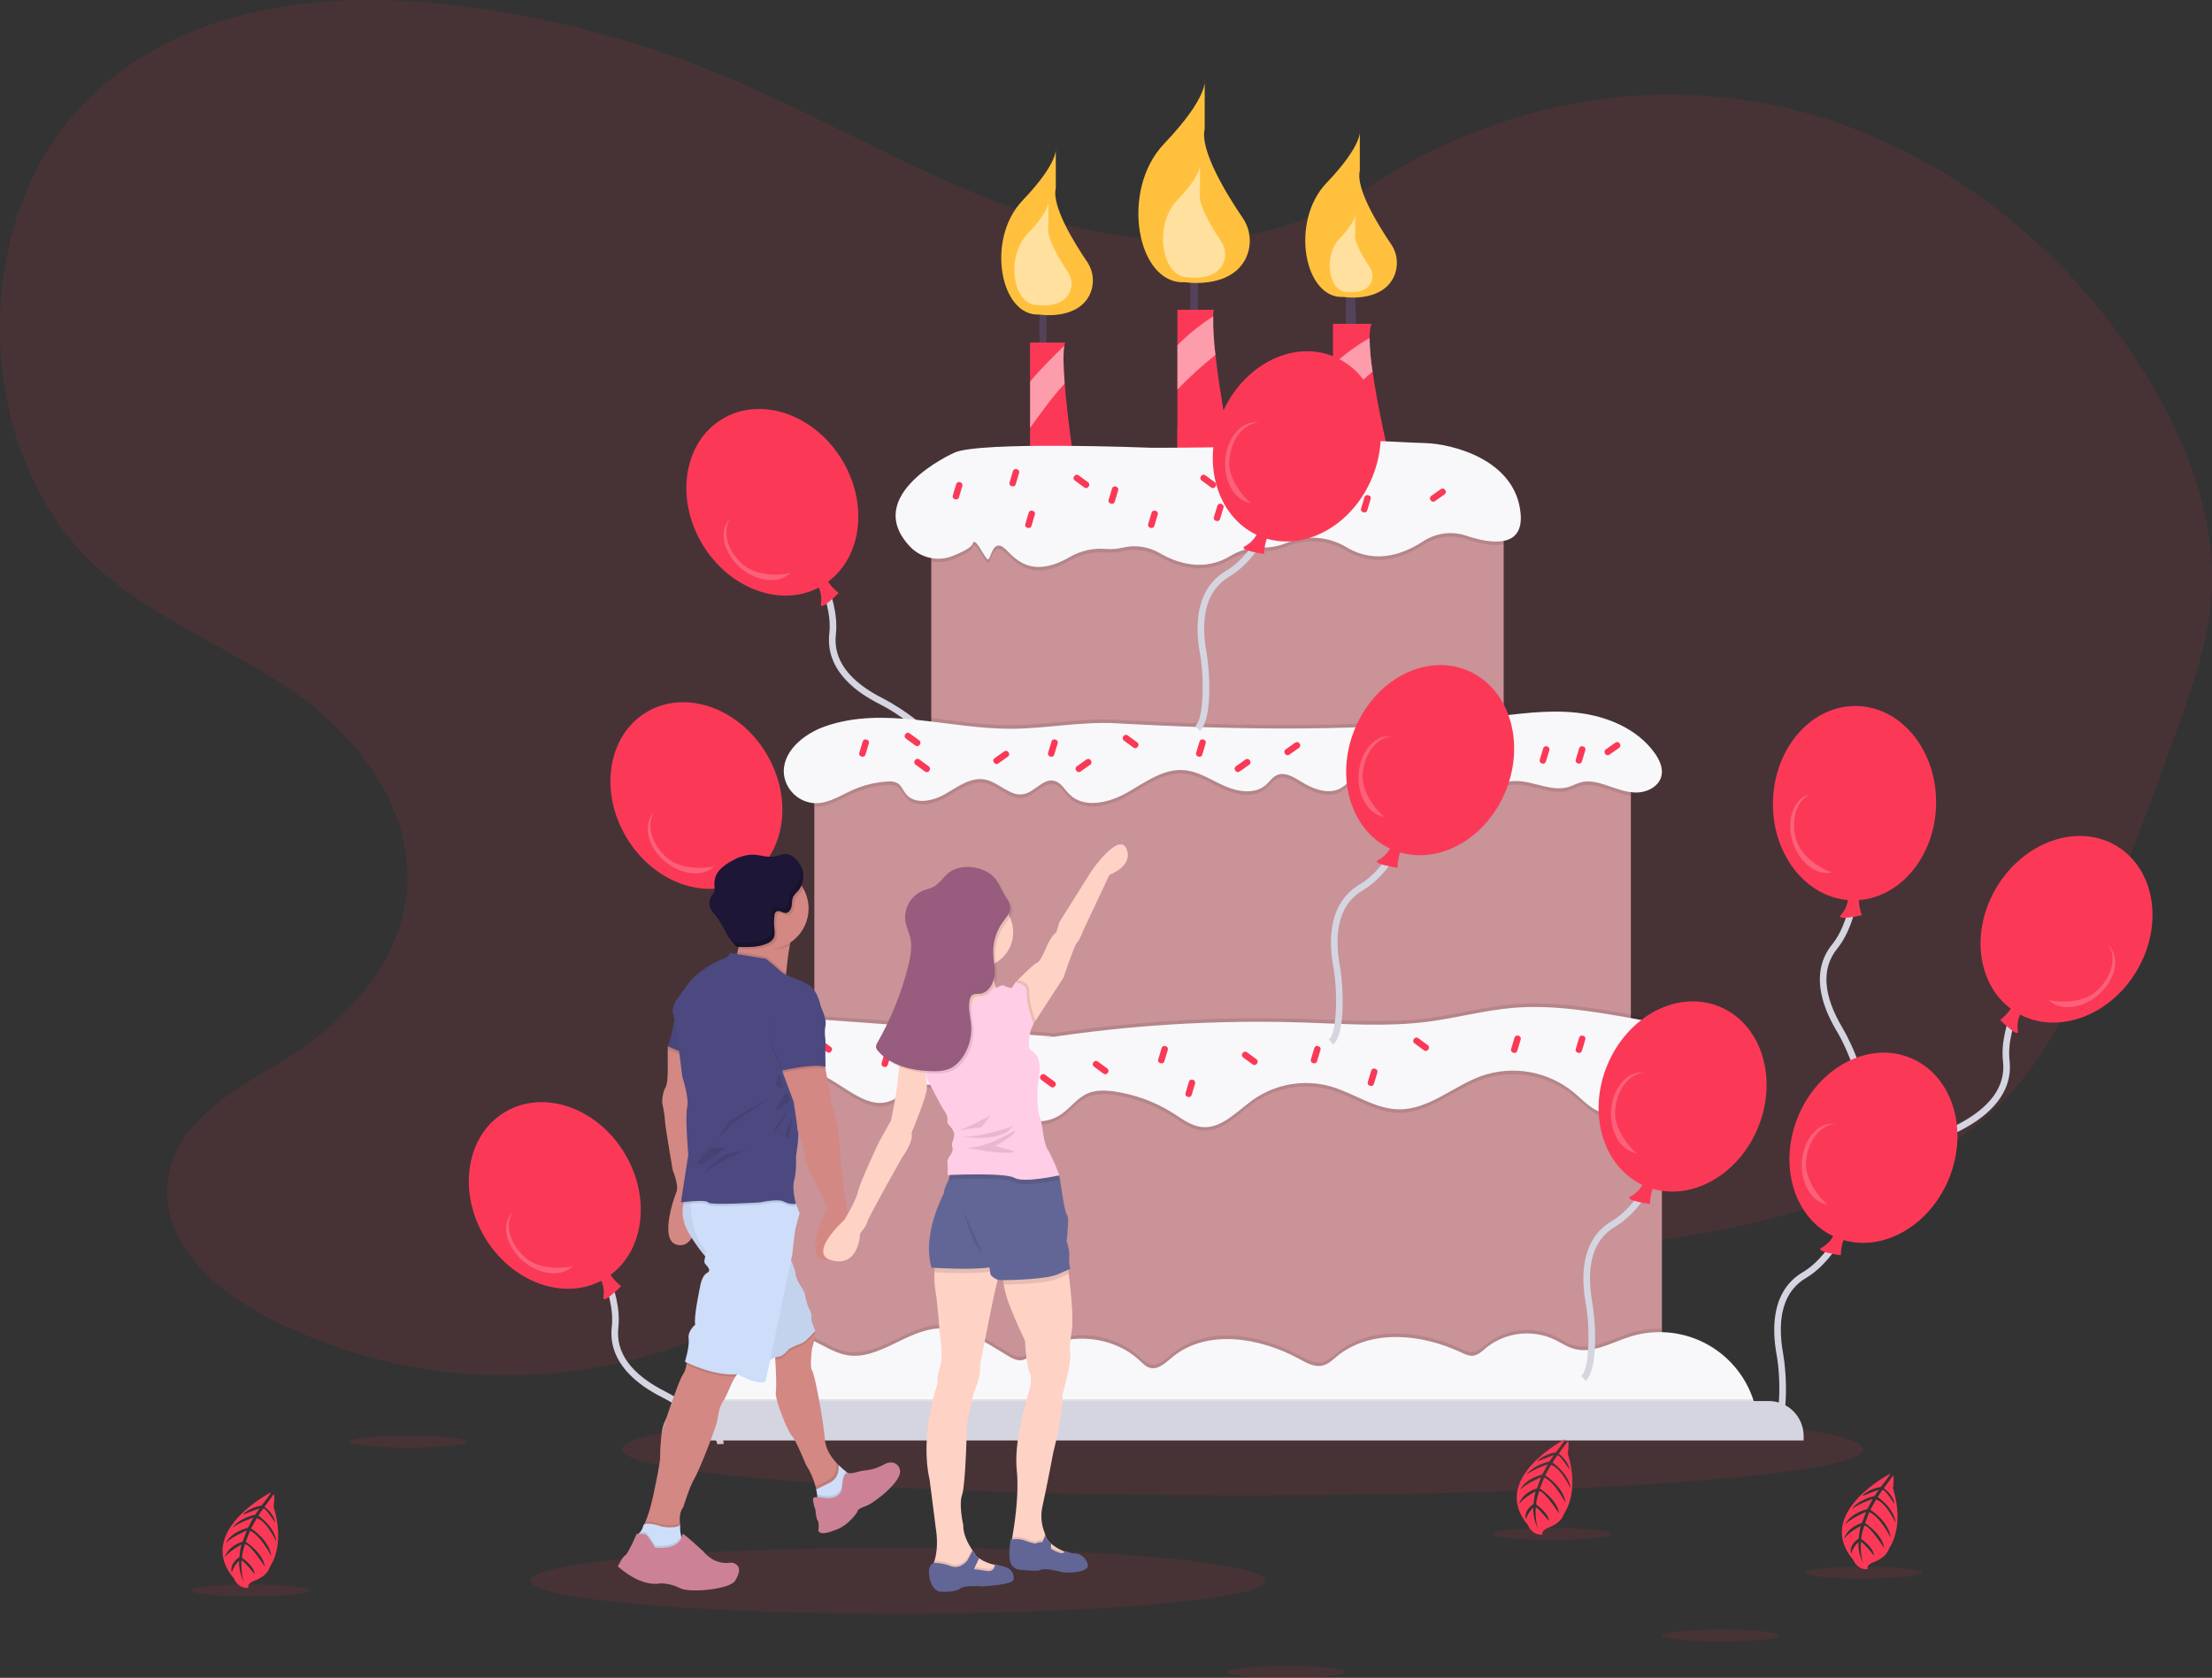 <svg width="600" height="455" viewBox="0 0 600 455" fill="none" xmlns="http://www.w3.org/2000/svg">
<rect x="0" y="0" width="600" height="455" fill="#333333" stroke="none"/>
<g clip-path="url(#clip0)">
<path opacity="0.1" d="M369.52 51.078C343.774 69.087 310.38 67.922 281.116 58.552C251.852 49.182 224.973 32.499 196.457 20.641C172.695 10.738 147.66 4.217 122.083 1.269C85.746 -2.885 45.166 2.175 19.846 31.29C-8.349 63.711 -6.184 122.189 24.313 151.954C39.824 167.093 60.136 174.523 77.85 186.344C95.563 198.165 111.96 217.791 110.451 240.606C109.055 261.728 92.819 277.934 76.017 288.103C63.03 295.962 47.034 304.546 45.469 320.823C43.955 336.574 57.403 348.915 70.245 355.934C112.14 378.831 163.757 378.611 205.491 355.357C220.382 347.06 234.069 336.028 249.685 329.561C290.682 312.584 335.859 329.674 379.271 335.923C416.16 341.202 453.755 338.468 489.49 327.908C510.99 321.563 532.569 311.864 547.672 293.795C558.564 280.766 565.349 264.277 571.718 247.993C578.511 230.628 585.041 213.14 591.306 195.53C595.068 184.959 598.769 174.183 599.74 162.874C601.501 142.377 594.085 122.12 583.987 104.821C560.012 63.755 519.633 34.877 475.925 27.542C432.218 20.206 385.908 34.533 351.99 65.883" fill="#FB3957"/>
<path d="M505.518 299.231L503.966 298.335C505.417 295.829 501.524 285.162 498.31 279.791C496.08 276.065 494.681 272.677 494.034 269.434C493.002 264.271 493.982 259.794 496.946 256.128C503.096 248.523 503.042 234.006 503.041 233.86L504.834 233.844C504.839 234.465 504.897 249.146 498.34 257.254C493.982 262.643 494.49 269.916 499.848 278.872C502.374 283.092 507.768 295.345 505.518 299.231Z" fill="#D4D5E0"/>
<path d="M525.153 218.413C525.56 203.868 515.986 191.801 503.77 191.46C491.553 191.119 481.319 202.633 480.913 217.178C480.518 231.3 489.532 243.085 501.238 244.07C501.03 245.543 500.4 246.923 499.425 248.047C497.65 249.858 505.007 248.203 505.007 248.203C504.522 246.882 504.254 245.491 504.214 244.085C515.566 243.245 524.768 232.189 525.153 218.413Z" fill="#FB3957"/>
<path opacity="0.2" d="M487.355 228.123C485.546 222.588 487.214 217.031 491.078 215.362C490.9 215.403 490.722 215.451 490.545 215.509C486.315 216.889 484.417 222.69 486.305 228.466C488.138 234.074 492.867 237.596 497.012 236.532C497.096 236.972 489.185 233.722 487.355 228.123Z" fill="white"/>
<path d="M514.701 319.383L516.492 319.458C516.614 316.566 525.629 309.653 531.227 306.844C535.11 304.896 538.11 302.787 540.399 300.398C544.043 296.595 545.621 292.292 545.089 287.609C543.985 277.895 551.828 265.674 551.908 265.552L550.404 264.578C550.066 265.099 542.131 277.455 543.308 287.812C544.09 294.696 539.754 300.561 530.422 305.244C526.024 307.451 514.891 314.897 514.701 319.383Z" fill="#D4D5E0"/>
<path d="M541.548 240.662C549.018 228.171 563.579 223.123 574.07 229.386C584.562 235.648 587.011 250.851 579.541 263.342C572.288 275.469 558.351 280.58 547.944 275.135C547.329 276.489 547.119 277.992 547.338 279.462C547.863 281.942 542.545 276.601 542.545 276.601C543.663 275.746 544.636 274.716 545.426 273.551C536.298 266.756 534.472 252.493 541.548 240.662Z" fill="#FB3957"/>
<path opacity="0.2" d="M568.225 269.122C572.725 265.422 574.303 259.839 571.938 256.358C572.068 256.488 572.192 256.625 572.31 256.768C575.137 260.2 573.623 266.113 568.927 269.974C564.368 273.723 558.486 274.16 555.56 271.04C555.253 271.366 563.674 272.865 568.225 269.122Z" fill="white"/>
<path d="M196.33 391.566L194.539 391.641C194.417 388.749 185.402 381.837 179.805 379.028C175.922 377.079 172.922 374.97 170.633 372.582C166.989 368.778 165.411 364.475 165.943 359.793C167.046 350.078 159.203 337.858 159.124 337.735L160.627 336.761C160.966 337.282 168.9 349.638 167.724 359.995C166.942 366.879 171.277 372.744 180.609 377.427C185.007 379.634 196.141 387.081 196.33 391.566Z" fill="#D4D5E0"/>
<path d="M169.483 312.845C162.013 300.354 147.453 295.305 136.961 301.568C126.47 307.831 124.02 323.034 131.49 335.524C138.743 347.652 152.68 352.763 163.087 347.317C163.702 348.671 163.912 350.174 163.693 351.645C163.168 354.125 168.487 348.783 168.487 348.783C167.368 347.929 166.395 346.899 165.606 345.734C174.734 338.938 176.559 324.676 169.483 312.845Z" fill="#FB3957"/>
<path opacity="0.2" d="M142.806 341.305C138.306 337.605 136.728 332.021 139.093 328.541C138.964 328.671 138.84 328.807 138.722 328.95C135.894 332.383 137.408 338.296 142.104 342.157C146.663 345.906 152.545 346.342 155.472 343.222C155.779 343.548 147.358 345.048 142.806 341.305Z" fill="white"/>
<path d="M255.335 203.59L253.544 203.666C253.422 200.774 244.407 193.861 238.81 191.052C234.927 189.103 231.927 186.995 229.638 184.606C225.994 180.802 224.416 176.5 224.948 171.817C226.051 162.103 218.208 149.882 218.129 149.76L219.633 148.785C219.971 149.306 227.906 161.662 226.729 172.019C225.947 178.903 230.282 184.768 239.615 189.452C244.012 191.659 255.146 199.105 255.335 203.59Z" fill="#D4D5E0"/>
<path d="M228.489 124.869C221.019 112.378 206.458 107.33 195.967 113.593C185.475 119.855 183.026 135.058 190.496 147.549C197.749 159.676 211.686 164.787 222.093 159.342C222.707 160.696 222.918 162.199 222.698 163.669C222.174 166.149 227.492 160.808 227.492 160.808C226.373 159.953 225.4 158.923 224.611 157.758C233.739 150.963 235.564 136.7 228.489 124.869Z" fill="#FB3957"/>
<path opacity="0.2" d="M201.811 153.33C197.311 149.63 195.734 144.046 198.098 140.566C197.969 140.696 197.845 140.832 197.727 140.975C194.899 144.408 196.413 150.321 201.109 154.182C205.669 157.931 211.55 158.367 214.477 155.247C214.784 155.573 206.363 157.073 201.811 153.33Z" fill="white"/>
<path d="M234.739 283.119L232.948 283.194C232.826 280.302 223.811 273.389 218.214 270.58C214.331 268.632 211.331 266.523 209.042 264.134C205.398 260.331 203.82 256.028 204.352 251.345C205.455 241.631 197.612 229.41 197.533 229.288L199.036 228.313C199.375 228.834 207.309 241.191 206.133 251.547C205.351 258.431 209.686 264.297 219.018 268.98C223.416 271.187 234.55 278.633 234.739 283.119Z" fill="#D4D5E0"/>
<path d="M207.892 204.397C200.423 191.907 185.862 186.858 175.37 193.121C164.879 199.384 162.43 214.586 169.9 227.077C177.152 239.205 191.089 244.315 201.496 238.87C202.111 240.224 202.322 241.727 202.102 243.198C201.577 245.677 206.896 240.336 206.896 240.336C205.777 239.481 204.804 238.452 204.015 237.287C213.143 230.491 214.968 216.228 207.892 204.397Z" fill="#FB3957"/>
<path opacity="0.2" d="M181.215 232.858C176.715 229.158 175.137 223.574 177.502 220.094C177.373 220.224 177.249 220.36 177.131 220.503C174.303 223.936 175.817 229.849 180.513 233.71C185.072 237.459 190.954 237.895 193.881 234.775C194.188 235.101 185.767 236.601 181.215 232.858Z" fill="white"/>
<path d="M481.856 388.366L480.718 386.982C482.957 385.146 483.063 373.792 481.943 367.635C481.166 363.364 481.048 359.701 481.582 356.437C482.432 351.241 484.924 347.394 488.988 345.002C497.42 340.041 502.475 326.43 502.525 326.293L504.209 326.908C503.996 327.491 498.887 341.256 489.898 346.545C483.922 350.061 481.839 357.049 483.707 367.315C484.587 372.153 485.328 385.518 481.856 388.366Z" fill="#D4D5E0"/>
<path d="M528.66 319.592C534.156 306.118 529.436 291.459 518.118 286.852C506.8 282.244 493.17 289.432 487.674 302.907C482.338 315.99 486.633 330.188 497.247 335.22C496.534 336.525 495.458 337.597 494.15 338.306C491.852 339.378 499.322 340.411 499.322 340.411C499.332 339.004 499.571 337.609 500.027 336.278C510.951 339.476 523.455 332.355 528.66 319.592Z" fill="#FB3957"/>
<path opacity="0.2" d="M489.856 315.416C490.109 309.599 493.625 304.981 497.83 304.775C497.649 304.751 497.465 304.733 497.28 304.725C492.834 304.533 489.017 309.298 488.753 315.368C488.497 321.262 491.686 326.219 495.941 326.679C495.865 327.12 489.601 321.3 489.856 315.416Z" fill="white"/>
<path opacity="0.1" d="M337.044 405.53C430.025 405.53 505.4 399.934 505.4 393.03C505.4 386.127 430.025 380.53 337.044 380.53C244.063 380.53 168.688 386.127 168.688 393.03C168.688 399.934 244.063 405.53 337.044 405.53Z" fill="#FB3957"/>
<path d="M322.862 67.386V87.034H324.924V66.436L322.862 67.386Z" fill="#53425A"/>
<path d="M365.049 72.615V90.837H367.904L367.269 70.555L365.049 72.615Z" fill="#53425A"/>
<path d="M283.848 76.101L281.945 78.16V95.907H283.848V76.101Z" fill="#53425A"/>
<path d="M291.778 128.388H279.407V92.898H288.923C288.824 93.171 288.751 93.453 288.704 93.739C288.333 95.779 288.447 99.624 288.794 104.031C289.622 114.593 291.778 128.388 291.778 128.388Z" fill="#FB3957"/>
<path d="M334.917 128.387L319.373 130.289V84.023H329.208C329.141 84.546 329.098 85.14 329.075 85.801C329.046 89.292 329.251 92.781 329.688 96.244C330.021 99.258 330.459 102.495 330.94 105.713C331.311 108.209 331.711 110.69 332.105 113.053C333.533 121.528 334.917 128.387 334.917 128.387Z" fill="#FB3957"/>
<path d="M376.787 123.634L361.561 124.903V87.826H372.029C371.658 88.615 371.496 89.946 371.491 91.638C371.558 94.697 371.832 97.748 372.309 100.77C373.794 111.156 376.787 123.634 376.787 123.634Z" fill="#FB3957"/>
<path d="M286.385 40.133C286.385 40.133 287.337 43.936 277.345 54.393C267.354 64.851 271.319 85.925 281.945 85.291C281.945 85.291 291.878 86.928 295.452 80.172C296.195 78.713 296.529 77.081 296.417 75.449C296.305 73.816 295.753 72.245 294.818 70.901C291.534 66.07 285.201 55.917 286.385 51.066V40.133Z" fill="#FFC13D"/>
<path opacity="0.5" d="M284.377 54.504C284.377 54.504 284.971 56.88 278.73 63.411C272.49 69.943 274.966 83.106 281.603 82.71C281.603 82.71 287.946 83.755 290.112 79.37C290.539 78.469 290.719 77.471 290.636 76.477C290.552 75.484 290.207 74.53 289.636 73.712C287.698 70.859 284.073 65.057 284.295 61.87C284.33 61.372 284.377 60.875 284.377 60.376V54.504Z" fill="white"/>
<path d="M368.846 35.363C368.846 35.363 369.798 39.166 359.806 49.624C349.815 60.081 353.78 81.155 364.406 80.522C364.406 80.522 374.339 82.159 377.913 75.402C378.656 73.944 378.99 72.312 378.878 70.679C378.766 69.047 378.214 67.475 377.279 66.132C373.995 61.3 367.662 51.148 368.846 46.296V35.363Z" fill="#FFC13D"/>
<path opacity="0.5" d="M367.586 58.029C367.586 58.029 368.031 59.809 363.355 64.703C358.679 69.598 360.534 79.461 365.507 79.164C365.507 79.164 370.156 79.93 371.829 76.768C372.177 76.086 372.333 75.322 372.281 74.558C372.228 73.794 371.97 73.058 371.532 72.429C369.995 70.168 367.031 65.417 367.586 63.146V58.029Z" fill="white"/>
<path d="M326.775 21.61C326.775 21.61 327.932 26.234 315.783 38.951C303.633 51.667 308.454 77.293 321.375 76.522C321.375 76.522 333.455 78.513 337.8 70.297C338.704 68.524 339.11 66.539 338.974 64.554C338.838 62.569 338.166 60.658 337.029 59.024C333.036 53.15 325.335 40.804 326.775 34.904V21.61Z" fill="#FFC13D"/>
<path opacity="0.5" d="M325.501 44.562C325.501 44.562 326.147 47.142 319.368 54.237C312.59 61.332 315.279 75.629 322.488 75.199C322.488 75.199 329.228 76.31 331.652 71.726C332.157 70.737 332.383 69.63 332.307 68.522C332.231 67.415 331.856 66.348 331.222 65.437C328.994 62.159 324.698 55.271 325.501 51.98V44.562Z" fill="white"/>
<path opacity="0.5" d="M288.794 104.031C285.887 107.087 281.872 112.558 279.407 116.024V103.484C282.124 100.214 286.016 96.33 288.704 93.739C288.333 95.778 288.447 99.624 288.794 104.031Z" fill="white"/>
<path opacity="0.5" d="M329.688 96.244C326.057 99.15 322.611 102.28 319.373 105.618V93.63C322.303 90.665 325.557 88.038 329.075 85.801C329.046 89.292 329.251 92.781 329.688 96.244Z" fill="white"/>
<path d="M332.105 113.053C328.285 116.399 323.027 121.157 319.373 124.475V115.895C323.189 112.387 327.857 108.347 330.94 105.713C331.311 108.209 331.71 110.69 332.105 113.053Z" fill="#FB3957"/>
<path opacity="0.5" d="M372.31 100.77C368.641 103.84 364.388 108.062 361.561 110.966V99.011C364.564 96.026 368.546 93.388 371.491 91.638C371.559 94.697 371.832 97.748 372.31 100.77Z" fill="white"/>
<path d="M407.87 136.944H252.606V207.933H407.87V136.944Z" fill="#C99398"/>
<path opacity="0.1" d="M407.87 136.944V147.63C404.901 148.205 401.009 147.316 397.75 146.227C395.825 145.578 393.778 145.372 391.763 145.626C389.747 145.879 387.815 146.586 386.112 147.692C377.167 153.534 370.183 152.298 365.311 149.393C362.898 147.922 360.171 147.042 357.353 146.825C354.535 146.607 351.706 147.059 349.096 148.143C346.818 149.08 344.369 149.528 341.907 149.46C339.028 149.421 336.198 150.201 333.747 151.708C326.401 156.153 319.078 153.581 314.477 150.895C311.463 149.16 307.897 148.646 304.514 149.46C303.067 149.809 301.574 149.931 300.09 149.821C296.693 149.503 293.281 150.238 290.317 151.927C278.189 159.005 274.183 150.41 271.795 149.146C269.097 147.72 268.783 152.63 267.988 152.63C267.194 152.63 264.501 146.137 263.863 148.352C263.568 149.393 261.07 150.643 258.501 151.68C256.633 152.433 254.589 152.644 252.606 152.288V136.944H407.87Z" fill="black"/>
<path d="M258.792 122.791C258.792 122.791 233.346 134.136 246.925 148.313C248.394 149.822 250.281 150.858 252.344 151.289C254.407 151.719 256.551 151.524 258.502 150.728C261.069 149.694 263.567 148.444 263.865 147.403C264.499 145.185 267.195 151.681 267.988 151.681C268.781 151.681 269.098 146.769 271.795 148.195C274.183 149.458 278.188 158.056 290.315 150.974C293.28 149.287 296.694 148.553 300.092 148.87C301.576 148.981 303.067 148.859 304.513 148.508C307.896 147.695 311.462 148.208 314.478 149.943C319.079 152.629 326.402 155.2 333.746 150.759C336.198 149.25 339.029 148.469 341.908 148.508C344.37 148.578 346.818 148.129 349.095 147.19C351.705 146.108 354.535 145.657 357.353 145.874C360.171 146.091 362.898 146.971 365.312 148.441C370.183 151.349 377.169 152.583 386.112 146.742C387.814 145.635 389.746 144.927 391.761 144.673C393.776 144.419 395.823 144.624 397.748 145.274C404.252 147.451 413.289 148.839 412.469 139.322C411.2 124.586 393.755 120.308 386.459 120.15C379.164 119.991 367.111 118.723 353.471 120.15C339.832 121.576 312.078 121.417 312.078 121.417C312.078 121.417 265.475 119.568 258.792 122.791Z" fill="#F8F8FA"/>
<path d="M442.364 207.933H220.885V294.841H442.364V207.933Z" fill="#C99398"/>
<path opacity="0.1" d="M407.87 193.106V207.933H321.529C321.381 207.914 321.234 207.899 321.086 207.89C320.355 207.835 319.621 207.849 318.893 207.933H252.606V194.713C259.828 195.593 267.113 196.71 274.292 196.681C283.822 196.638 293.238 194.661 302.787 195.193C336.173 197.047 370.168 197.598 403.421 193.648C404.901 193.472 406.385 193.287 407.87 193.106Z" fill="black"/>
<path opacity="0.1" d="M442.364 207.933V215.771C439.957 215.467 437.64 214.507 435.313 213.746C433.215 213.062 430.946 212.529 428.814 213.095C427.691 213.394 426.668 213.984 425.56 214.326C420.925 215.771 416.092 212.762 411.234 212.743C406.419 212.724 402.113 215.624 397.412 216.679C390.147 218.31 382.72 215.448 375.759 212.795C372.942 211.726 369.678 210.704 367.047 212.168C365.891 212.81 365.02 213.865 363.893 214.559C360.596 216.593 356.28 215.006 352.992 212.952C350.913 211.655 348.396 210.129 346.203 211.222C345.071 211.783 344.362 212.919 343.424 213.76C340.455 216.418 335.783 215.705 332.143 214.088C328.508 212.472 325.054 210.086 321.086 209.791C315.491 209.368 310.59 213.138 305.709 215.899C300.827 218.661 294.057 220.296 290.074 216.342C288.756 215.034 287.781 213.142 285.978 212.691C282.995 211.949 280.754 215.638 277.747 216.285C274.04 217.083 271.024 213.142 267.308 212.368C263.463 211.564 259.886 214.236 256.493 216.208C253.101 218.181 248.172 219.293 245.712 216.237C244.927 215.262 244.499 213.95 243.423 213.304C242.603 212.903 241.682 212.756 240.778 212.881C237.559 213.059 234.399 213.814 231.448 215.11C228.06 216.603 224.782 218.842 221.085 218.771C221.018 218.771 220.952 218.766 220.885 218.761V207.933H442.364Z" fill="black"/>
<path d="M274.291 197.631C257.301 197.703 239.754 191.339 223.737 196.999C217.925 199.052 212.031 203.911 212.644 210.04C212.914 212.119 213.908 214.038 215.45 215.461C216.993 216.883 218.987 217.718 221.084 217.821C224.783 217.892 228.061 215.651 231.447 214.16C234.398 212.862 237.56 212.106 240.78 211.928C241.685 211.806 242.605 211.954 243.426 212.355C244.499 212.998 244.929 214.314 245.713 215.288C248.174 218.344 253.1 217.231 256.493 215.258C259.886 213.285 263.466 210.613 267.309 211.415C271.022 212.19 274.039 216.132 277.746 215.334C280.752 214.686 282.993 211 285.977 211.742C287.783 212.191 288.756 214.082 290.076 215.393C294.055 219.345 300.826 217.711 305.708 214.948C310.59 212.185 315.489 208.418 321.084 208.838C325.055 209.136 328.506 211.523 332.145 213.138C335.784 214.754 340.458 215.465 343.423 212.811C344.364 211.969 345.073 210.831 346.203 210.269C348.396 209.179 350.914 210.705 352.991 212.002C356.279 214.054 360.596 215.643 363.895 213.607C365.019 212.914 365.892 211.859 367.046 211.217C369.678 209.752 372.944 210.774 375.759 211.847C382.718 214.498 390.148 217.36 397.414 215.727C402.111 214.672 406.421 211.775 411.235 211.793C416.09 211.811 420.925 214.821 425.561 213.377C426.668 213.032 427.691 212.444 428.812 212.146C430.947 211.578 433.214 212.11 435.314 212.796C438.1 213.707 440.875 214.905 443.807 214.913C446.739 214.922 449.946 213.323 450.647 210.479C451.184 208.301 450.138 206.045 448.833 204.221C444.093 197.597 435.875 194.188 427.775 193.282C419.676 192.376 411.514 193.64 403.421 194.601C370.167 198.548 336.171 197.999 302.788 196.144C293.239 195.613 283.822 197.591 274.291 197.631Z" fill="#F8F8FA"/>
<path d="M450.791 286.997H205.898V387.771H450.791V286.997Z" fill="#C99398"/>
<path opacity="0.1" d="M451.876 284.235C439.627 286.876 427.219 288.718 414.731 289.749C410.539 289.019 406.231 289.347 402.199 290.705C402.122 290.729 402.046 290.752 401.97 290.781C394.253 293.509 387.611 299.979 379.427 299.874C372.895 299.789 367.247 295.477 360.971 293.671C359.177 293.154 357.328 292.852 355.462 292.773C354.194 292.708 352.923 292.743 351.66 292.877C344.071 293.077 336.483 293.158 328.894 293.001C317.76 292.777 306.651 292.041 295.541 291.309C283.665 290.524 271.79 289.74 259.914 288.956C248.743 288.219 237.57 287.482 226.395 286.745C223.654 286.565 220.911 286.382 218.164 286.199C215.209 286.004 213.016 286.641 211.821 284.002C210.404 280.846 211.655 277.704 213.392 274.957C214.886 274.985 216.384 275.09 217.873 275.194C240.502 276.787 263.126 278.435 285.745 280.138L282.267 280.751C305.892 277.034 329.816 275.555 353.72 276.335C364.878 276.701 376.097 277.557 387.173 276.135C394.957 275.137 402.584 273.027 410.406 272.366C421.149 271.458 431.916 273.312 442.545 275.161C444.783 275.513 447 275.983 449.187 276.568C449.754 279.287 450.386 282.001 451.876 284.235Z" fill="black"/>
<path opacity="0.1" d="M450.791 286.997V296.471C447.736 296.019 444.743 295.572 442.888 297.74C442.017 298.762 441.679 300.15 440.832 301.196C439.086 303.349 435.675 303.344 433.182 302.123C430.693 300.901 428.795 298.762 426.649 297.003C423.234 294.262 419.18 292.429 414.866 291.673C410.551 290.918 406.115 291.265 401.97 292.682C394.253 295.411 387.611 301.88 379.427 301.776C372.895 301.69 367.247 297.379 360.971 295.572C357.42 294.576 353.692 294.38 350.055 294.997C346.419 295.614 342.964 297.03 339.942 299.142C335.498 302.294 331.301 307.185 325.892 306.562C323.056 306.234 320.672 304.39 318.265 302.855C313.419 299.777 307.975 297.761 302.293 296.941C299.814 296.59 297.183 296.485 294.899 297.512C292.02 298.809 290.16 301.676 287.486 303.359C281.277 307.261 273.227 303.739 266.827 300.159C260.423 296.58 252.501 292.915 246.159 296.594C244.665 297.459 243.385 298.695 241.806 299.389C232.885 303.302 224.125 288.228 214.971 291.56C212.906 292.311 211.26 293.932 209.228 294.769C208.174 295.197 207.03 295.357 205.898 295.235V286.997H450.791Z" fill="black"/>
<path d="M285.747 281.087C263.127 279.386 240.502 277.739 217.874 276.146C213.945 275.869 209.915 275.604 206.139 276.724C202.364 277.845 198.835 280.662 198.028 284.514C196.807 290.337 203.723 296.08 209.23 293.817C211.262 292.981 212.907 291.359 214.973 290.608C224.125 287.279 232.886 302.349 241.804 298.437C243.385 297.743 244.663 296.511 246.157 295.645C252.501 291.964 260.423 295.631 266.825 299.211C273.227 302.79 281.277 306.308 287.487 302.406C290.161 300.726 292.018 297.86 294.899 296.563C297.184 295.534 299.811 295.638 302.292 295.993C307.976 296.81 313.421 298.826 318.266 301.906C320.673 303.439 323.057 305.282 325.892 305.61C331.302 306.236 335.5 301.341 339.941 298.191C342.964 296.08 346.418 294.664 350.055 294.046C353.691 293.429 357.42 293.625 360.971 294.62C367.246 296.427 372.896 300.74 379.425 300.825C387.61 300.931 394.252 294.461 401.968 291.73C406.113 290.314 410.55 289.967 414.865 290.723C419.18 291.479 423.234 293.312 426.65 296.053C428.796 297.813 430.691 299.949 433.183 301.171C435.675 302.394 439.086 302.399 440.834 300.245C441.68 299.201 442.015 297.81 442.889 296.79C446.461 292.617 454.24 298.131 458.571 294.751C459.574 293.912 460.271 292.766 460.553 291.49C461.639 287.167 458.921 282.61 455.197 280.154C451.474 277.698 446.938 276.879 442.543 276.113C431.918 274.264 421.151 272.407 410.405 273.315C402.584 273.976 394.957 276.09 387.172 277.088C376.098 278.507 364.879 277.653 353.72 277.287C329.816 276.507 305.891 277.984 282.265 281.701" fill="#F8F8FA"/>
<path opacity="0.1" d="M450.791 360.334V384.011C441.418 384.492 432.043 384.968 422.667 385.442C407.527 386.212 392.373 386.982 377.22 386.688C364.411 386.436 351.632 385.428 338.828 385.029C311.908 384.192 284.912 386.07 258.068 383.916C249.475 383.227 240.911 382.129 232.304 381.639C223.504 381.153 214.68 381.28 205.898 382.02V359.712C206.707 359.645 207.518 359.626 208.329 359.654C212.576 359.794 216.749 360.802 220.59 362.616C223.592 364.037 226.438 365.967 229.711 366.533C238.228 368.002 245.626 359.963 254.248 359.322C261.189 358.808 267.427 363.11 273.384 366.709C274.53 367.398 275.805 368.092 277.123 367.897C278.227 367.735 279.136 366.98 280.035 366.319C288.533 360.054 301.479 360.814 309.177 368.035C310.015 368.814 310.847 369.694 311.951 369.984C314.135 370.564 316.095 368.672 317.827 367.217C327.21 359.312 341.669 361.689 352.436 367.583C354.429 368.672 356.637 369.913 358.84 369.342C360.315 368.962 361.452 367.831 362.632 366.866C371.8 359.35 385.589 360.748 396.318 365.801C397.355 366.29 398.449 366.818 399.586 366.69C400.952 366.528 401.999 365.478 403.05 364.598C405.62 362.514 408.725 361.193 412.01 360.787C415.295 360.38 418.628 360.903 421.63 362.297C423.323 363.11 424.894 364.208 426.692 364.76C431.816 366.324 437.021 363.144 442.136 361.532C444.935 360.658 447.859 360.253 450.791 360.334Z" fill="black"/>
<path d="M476.597 383.65C458.622 384.567 440.645 385.482 422.667 386.393C407.527 387.163 392.373 387.933 377.22 387.638C364.411 387.386 351.632 386.379 338.828 385.979C311.908 385.143 284.912 387.02 258.068 384.867C249.475 384.178 240.911 383.08 232.304 382.59C222.619 382.06 212.907 382.265 203.253 383.203C201.188 383.398 198.009 384.43 196.011 384.026C193.856 383.588 194.679 383.341 195.383 381.302C195.593 380.695 195.771 380.078 195.916 379.453C196.506 376.957 196.615 374.438 196.858 371.847C197.172 368.539 197.657 364.898 200.398 362.649C202.553 360.876 205.536 360.515 208.329 360.605C212.576 360.745 216.749 361.753 220.59 363.567C223.592 364.988 226.438 366.918 229.711 367.483C238.228 368.952 245.626 360.914 254.247 360.272C261.189 359.759 267.427 364.061 273.384 367.659C274.53 368.349 275.805 369.043 277.123 368.848C278.227 368.686 279.136 367.93 280.035 367.27C288.533 361.004 301.479 361.765 309.177 368.986C310.015 369.765 310.847 370.645 311.951 370.934C314.135 371.514 316.095 369.623 317.827 368.168C327.209 360.263 341.669 362.64 352.436 368.534C354.429 369.623 356.637 370.863 358.84 370.293C360.315 369.912 361.452 368.781 362.632 367.816C371.8 360.301 385.589 361.698 396.318 366.751C397.355 367.241 398.449 367.769 399.586 367.64C400.952 367.479 401.998 366.428 403.05 365.549C405.62 363.465 408.725 362.144 412.01 361.737C415.295 361.331 418.628 361.854 421.63 363.248C423.323 364.061 424.893 365.159 426.692 365.71C431.816 367.274 437.021 364.094 442.136 362.483C448.819 360.375 456.062 360.972 462.309 364.145C468.555 367.319 473.305 372.816 475.536 379.453C476.008 380.819 476.363 382.223 476.597 383.65Z" fill="#F8F8FA"/>
<path opacity="0.1" d="M476.597 383.65C458.622 384.567 440.645 385.482 422.667 386.393C407.527 387.163 392.373 387.933 377.22 387.638C364.411 387.386 351.632 386.379 338.828 385.979C311.908 385.143 284.912 387.02 258.068 384.867C249.475 384.178 240.911 383.08 232.304 382.59C222.619 382.06 212.907 382.265 203.253 383.203C201.188 383.398 198.009 384.43 196.011 384.026C193.856 383.588 194.679 383.341 195.383 381.302C195.593 380.695 195.771 380.078 195.916 379.453H475.536C476.008 380.819 476.363 382.223 476.597 383.65Z" fill="black"/>
<path d="M188.974 379.928H479.748C482.263 379.928 484.674 380.926 486.452 382.703C488.231 384.479 489.23 386.889 489.23 389.401V390.624H179.492V389.401C179.492 386.889 180.491 384.479 182.269 382.703C184.047 380.926 186.459 379.928 188.974 379.928Z" fill="#D4D5E0"/>
<path d="M260.529 130.808L260.338 130.75C259.929 130.628 259.498 130.859 259.376 131.268L258.434 134.401C258.311 134.809 258.543 135.239 258.952 135.362L259.143 135.419C259.551 135.542 259.982 135.31 260.105 134.902L261.046 131.769C261.169 131.361 260.937 130.93 260.529 130.808Z" fill="#FB3957"/>
<path d="M235.165 200.585L234.974 200.528C234.566 200.405 234.135 200.637 234.012 201.045L233.071 204.178C232.948 204.586 233.18 205.017 233.588 205.139L233.779 205.196C234.188 205.319 234.619 205.087 234.741 204.679L235.683 201.546C235.806 201.138 235.574 200.708 235.165 200.585Z" fill="#FB3957"/>
<path d="M208.001 281.382L207.81 281.325C207.401 281.202 206.971 281.434 206.848 281.842L205.906 284.975C205.784 285.383 206.015 285.813 206.424 285.936L206.615 285.993C207.024 286.116 207.454 285.884 207.577 285.476L208.519 282.343C208.641 281.935 208.41 281.504 208.001 281.382Z" fill="#FB3957"/>
<path d="M275.922 286.749L275.732 286.692C275.323 286.569 274.892 286.801 274.769 287.209L273.828 290.342C273.705 290.75 273.937 291.181 274.346 291.303L274.536 291.361C274.945 291.483 275.376 291.252 275.499 290.843L276.44 287.71C276.563 287.302 276.331 286.872 275.922 286.749Z" fill="#FB3957"/>
<path d="M316.25 283.725L316.059 283.667C315.651 283.545 315.22 283.776 315.097 284.185L314.156 287.318C314.033 287.726 314.265 288.156 314.673 288.279L314.864 288.336C315.273 288.459 315.704 288.227 315.827 287.819L316.768 284.686C316.891 284.278 316.659 283.847 316.25 283.725Z" fill="#FB3957"/>
<path d="M373.098 289.854L372.907 289.797C372.498 289.675 372.068 289.906 371.945 290.314L371.003 293.447C370.881 293.856 371.112 294.286 371.521 294.409L371.712 294.466C372.121 294.589 372.551 294.357 372.674 293.949L373.616 290.816C373.739 290.407 373.507 289.977 373.098 289.854Z" fill="#FB3957"/>
<path d="M411.977 280.897L411.786 280.84C411.378 280.717 410.947 280.949 410.824 281.357L409.883 284.49C409.76 284.898 409.992 285.329 410.401 285.451L410.591 285.508C411 285.631 411.431 285.399 411.554 284.991L412.495 281.858C412.618 281.45 412.386 281.02 411.977 280.897Z" fill="#FB3957"/>
<path d="M241.22 284.72L241.029 284.663C240.62 284.54 240.189 284.772 240.067 285.18L239.125 288.313C239.002 288.722 239.234 289.152 239.643 289.274L239.834 289.332C240.242 289.454 240.673 289.223 240.796 288.814L241.737 285.681C241.86 285.273 241.628 284.843 241.22 284.72Z" fill="#FB3957"/>
<path d="M323.651 292.86L323.46 292.803C323.051 292.68 322.621 292.912 322.498 293.32L321.556 296.453C321.434 296.861 321.665 297.291 322.074 297.414L322.265 297.471C322.674 297.594 323.104 297.362 323.227 296.954L324.169 293.821C324.291 293.413 324.06 292.982 323.651 292.86Z" fill="#FB3957"/>
<path d="M357.665 283.725L357.474 283.667C357.065 283.545 356.635 283.776 356.512 284.185L355.57 287.318C355.448 287.726 355.679 288.156 356.088 288.279L356.279 288.336C356.688 288.459 357.119 288.227 357.241 287.819L358.183 284.686C358.306 284.278 358.074 283.847 357.665 283.725Z" fill="#FB3957"/>
<path d="M429.502 280.897L429.311 280.84C428.902 280.717 428.472 280.949 428.349 281.357L427.407 284.49C427.285 284.898 427.516 285.329 427.925 285.451L428.116 285.508C428.525 285.631 428.955 285.399 429.078 284.991L430.02 281.858C430.142 281.45 429.911 281.02 429.502 280.897Z" fill="#FB3957"/>
<path d="M347.028 130.618L346.91 130.778C346.657 131.122 346.731 131.605 347.074 131.858L349.713 133.796C350.057 134.048 350.54 133.975 350.793 133.631L350.911 133.471C351.164 133.127 351.09 132.644 350.747 132.391L348.108 130.453C347.764 130.2 347.281 130.274 347.028 130.618Z" fill="#FB3957"/>
<path d="M325.846 129.036L325.728 129.197C325.475 129.54 325.549 130.024 325.893 130.276L328.531 132.214C328.875 132.467 329.359 132.393 329.612 132.05L329.73 131.889C329.983 131.545 329.909 131.062 329.565 130.81L326.927 128.871C326.583 128.619 326.099 128.693 325.846 129.036Z" fill="#FB3957"/>
<path d="M291.454 129.036L291.336 129.197C291.083 129.54 291.157 130.024 291.501 130.276L294.139 132.214C294.483 132.467 294.967 132.393 295.219 132.05L295.338 131.889C295.59 131.545 295.517 131.062 295.173 130.81L292.534 128.871C292.191 128.619 291.707 128.693 291.454 129.036Z" fill="#FB3957"/>
<path d="M245.639 199.013L245.521 199.173C245.268 199.517 245.342 200 245.686 200.253L248.324 202.191C248.668 202.443 249.151 202.37 249.404 202.026L249.522 201.866C249.775 201.522 249.702 201.039 249.358 200.786L246.719 198.848C246.376 198.595 245.892 198.669 245.639 199.013Z" fill="#FB3957"/>
<path d="M248.251 206.082L248.133 206.243C247.88 206.586 247.954 207.07 248.298 207.322L250.936 209.26C251.28 209.513 251.764 209.439 252.016 209.095L252.135 208.935C252.387 208.591 252.314 208.108 251.97 207.856L249.331 205.917C248.988 205.665 248.504 205.739 248.251 206.082Z" fill="#FB3957"/>
<path d="M304.788 199.574L304.67 199.735C304.417 200.078 304.491 200.562 304.835 200.814L307.473 202.752C307.817 203.005 308.301 202.931 308.554 202.588L308.672 202.427C308.925 202.084 308.851 201.6 308.507 201.348L305.869 199.41C305.525 199.157 305.041 199.231 304.788 199.574Z" fill="#FB3957"/>
<path d="M282.362 291.577L282.244 291.737C281.991 292.081 282.065 292.564 282.409 292.817L285.047 294.755C285.391 295.007 285.874 294.934 286.127 294.59L286.245 294.43C286.498 294.086 286.425 293.603 286.081 293.35L283.442 291.412C283.098 291.159 282.615 291.233 282.362 291.577Z" fill="#FB3957"/>
<path d="M366.022 203.219L365.903 203.379C365.651 203.723 365.724 204.206 366.068 204.459L368.707 206.397C369.05 206.65 369.534 206.576 369.787 206.232L369.905 206.072C370.158 205.728 370.084 205.245 369.74 204.992L367.102 203.054C366.758 202.801 366.274 202.875 366.022 203.219Z" fill="#FB3957"/>
<path d="M391.206 206.558L391.087 206.718C390.835 207.062 390.908 207.545 391.252 207.798L393.891 209.736C394.234 209.988 394.718 209.915 394.971 209.571L395.089 209.411C395.342 209.067 395.268 208.584 394.924 208.331L392.286 206.393C391.942 206.14 391.458 206.214 391.206 206.558Z" fill="#FB3957"/>
<path d="M383.585 281.668L383.467 281.828C383.214 282.172 383.288 282.655 383.632 282.908L386.27 284.846C386.614 285.098 387.098 285.024 387.35 284.681L387.469 284.52C387.721 284.177 387.648 283.694 387.304 283.441L384.666 281.503C384.322 281.25 383.838 281.324 383.585 281.668Z" fill="#FB3957"/>
<path d="M435.487 290.608L435.368 290.769C435.116 291.112 435.189 291.595 435.533 291.848L438.172 293.786C438.515 294.039 438.999 293.965 439.252 293.621L439.37 293.461C439.623 293.117 439.549 292.634 439.205 292.381L436.567 290.443C436.223 290.191 435.739 290.264 435.487 290.608Z" fill="#FB3957"/>
<path d="M259.455 285.491L259.337 285.651C259.084 285.995 259.158 286.478 259.502 286.731L262.14 288.669C262.484 288.921 262.968 288.848 263.22 288.504L263.339 288.344C263.591 288 263.518 287.517 263.174 287.264L260.536 285.326C260.192 285.073 259.708 285.147 259.455 285.491Z" fill="#FB3957"/>
<path d="M221.663 282.152L221.545 282.313C221.292 282.657 221.366 283.14 221.71 283.392L224.348 285.331C224.692 285.583 225.176 285.509 225.429 285.166L225.547 285.005C225.8 284.662 225.726 284.178 225.382 283.926L222.744 281.988C222.4 281.735 221.916 281.809 221.663 282.152Z" fill="#FB3957"/>
<path d="M296.658 287.995L296.54 288.155C296.287 288.499 296.361 288.982 296.705 289.235L299.343 291.173C299.687 291.425 300.171 291.352 300.424 291.008L300.542 290.848C300.795 290.504 300.721 290.021 300.377 289.768L297.739 287.83C297.395 287.577 296.911 287.651 296.658 287.995Z" fill="#FB3957"/>
<path d="M337.123 285.491L337.005 285.651C336.752 285.995 336.826 286.478 337.17 286.731L339.808 288.669C340.152 288.921 340.636 288.848 340.889 288.504L341.007 288.344C341.26 288 341.186 287.517 340.842 287.264L338.204 285.326C337.86 285.073 337.376 285.147 337.123 285.491Z" fill="#FB3957"/>
<path d="M392.052 132.957L391.936 132.795C391.69 132.447 391.207 132.364 390.859 132.611L388.187 134.503C387.839 134.749 387.757 135.231 388.004 135.579L388.119 135.742C388.366 136.09 388.848 136.172 389.196 135.925L391.868 134.034C392.216 133.787 392.299 133.305 392.052 132.957Z" fill="#FB3957"/>
<path d="M347.421 139.517L347.306 139.355C347.059 139.007 346.577 138.924 346.229 139.171L343.557 141.063C343.208 141.309 343.126 141.791 343.373 142.139L343.488 142.302C343.735 142.65 344.217 142.732 344.566 142.485L347.238 140.594C347.586 140.347 347.668 139.865 347.421 139.517Z" fill="#FB3957"/>
<path d="M273.612 204.086L273.496 203.923C273.249 203.575 272.767 203.493 272.419 203.74L269.747 205.632C269.399 205.878 269.317 206.36 269.563 206.708L269.679 206.87C269.926 207.218 270.408 207.301 270.756 207.054L273.428 205.162C273.776 204.916 273.858 204.434 273.612 204.086Z" fill="#FB3957"/>
<path d="M295.928 206.278L295.813 206.116C295.566 205.768 295.084 205.686 294.736 205.932L292.064 207.824C291.716 208.07 291.633 208.552 291.88 208.9L291.995 209.063C292.242 209.411 292.725 209.493 293.073 209.246L295.745 207.355C296.093 207.108 296.175 206.626 295.928 206.278Z" fill="#FB3957"/>
<path d="M339.068 206.278L338.953 206.116C338.706 205.768 338.223 205.686 337.875 205.932L335.203 207.824C334.855 208.07 334.773 208.552 335.02 208.9L335.135 209.063C335.382 209.411 335.864 209.493 336.212 209.246L338.884 207.355C339.233 207.108 339.315 206.626 339.068 206.278Z" fill="#FB3957"/>
<path d="M352.554 201.706L352.439 201.544C352.192 201.196 351.71 201.113 351.362 201.36L348.69 203.252C348.342 203.498 348.26 203.98 348.506 204.328L348.622 204.491C348.868 204.839 349.351 204.921 349.699 204.674L352.371 202.783C352.719 202.536 352.801 202.054 352.554 201.706Z" fill="#FB3957"/>
<path d="M384.476 203.415L384.36 203.253C384.113 202.905 383.631 202.822 383.283 203.069L380.611 204.961C380.263 205.207 380.18 205.689 380.427 206.037L380.543 206.2C380.789 206.548 381.272 206.63 381.62 206.383L384.292 204.492C384.64 204.245 384.722 203.763 384.476 203.415Z" fill="#FB3957"/>
<path d="M407.767 199.77L407.652 199.608C407.405 199.26 406.923 199.177 406.574 199.424L403.903 201.316C403.554 201.562 403.472 202.044 403.719 202.392L403.834 202.555C404.081 202.902 404.563 202.985 404.912 202.738L407.583 200.847C407.932 200.6 408.014 200.118 407.767 199.77Z" fill="#FB3957"/>
<path d="M439.393 201.706L439.277 201.544C439.03 201.196 438.548 201.113 438.2 201.36L435.528 203.252C435.18 203.498 435.098 203.98 435.344 204.328L435.46 204.491C435.707 204.839 436.189 204.921 436.537 204.674L439.209 202.783C439.557 202.536 439.639 202.054 439.393 201.706Z" fill="#FB3957"/>
<path d="M341.108 127.27L340.917 127.213C340.509 127.09 340.078 127.322 339.955 127.73L339.014 130.863C338.891 131.271 339.123 131.702 339.532 131.824L339.722 131.882C340.131 132.004 340.562 131.773 340.685 131.364L341.626 128.231C341.749 127.823 341.517 127.393 341.108 127.27Z" fill="#FB3957"/>
<path d="M367.265 126.11L367.074 126.053C366.665 125.93 366.234 126.162 366.112 126.57L365.17 129.703C365.047 130.112 365.279 130.542 365.688 130.665L365.879 130.722C366.287 130.844 366.718 130.613 366.841 130.205L367.783 127.072C367.905 126.663 367.673 126.233 367.265 126.11Z" fill="#FB3957"/>
<path d="M331.356 136.676L331.165 136.619C330.756 136.496 330.325 136.728 330.203 137.136L329.261 140.269C329.138 140.678 329.37 141.108 329.779 141.231L329.97 141.288C330.378 141.41 330.809 141.179 330.932 140.771L331.874 137.638C331.996 137.229 331.764 136.799 331.356 136.676Z" fill="#FB3957"/>
<path d="M280.196 138.55L280.005 138.493C279.596 138.37 279.165 138.602 279.043 139.01L278.101 142.143C277.978 142.552 278.21 142.982 278.619 143.105L278.81 143.162C279.218 143.284 279.649 143.053 279.772 142.645L280.713 139.512C280.836 139.103 280.604 138.673 280.196 138.55Z" fill="#FB3957"/>
<path d="M371.277 134.333L371.086 134.276C370.678 134.154 370.247 134.385 370.124 134.793L369.182 137.926C369.06 138.335 369.292 138.765 369.7 138.888L369.891 138.945C370.3 139.068 370.731 138.836 370.853 138.428L371.795 135.295C371.918 134.886 371.686 134.456 371.277 134.333Z" fill="#FB3957"/>
<path d="M275.922 127.27L275.732 127.213C275.323 127.09 274.892 127.322 274.769 127.73L273.828 130.863C273.705 131.271 273.937 131.702 274.346 131.824L274.536 131.882C274.945 132.004 275.376 131.773 275.499 131.364L276.44 128.231C276.563 127.823 276.331 127.393 275.922 127.27Z" fill="#FB3957"/>
<path d="M302.795 131.99L302.605 131.933C302.196 131.81 301.765 132.042 301.642 132.45L300.701 135.583C300.578 135.992 300.81 136.422 301.219 136.544L301.41 136.602C301.818 136.724 302.249 136.493 302.372 136.084L303.313 132.951C303.436 132.543 303.204 132.113 302.795 131.99Z" fill="#FB3957"/>
<path d="M286.381 200.585L286.19 200.528C285.781 200.405 285.35 200.637 285.228 201.045L284.286 204.178C284.163 204.586 284.395 205.017 284.804 205.139L284.995 205.196C285.404 205.319 285.834 205.087 285.957 204.679L286.899 201.546C287.021 201.138 286.79 200.708 286.381 200.585Z" fill="#FB3957"/>
<path d="M326.53 200.584L326.34 200.527C325.931 200.405 325.5 200.636 325.377 201.044L324.436 204.177C324.313 204.586 324.545 205.016 324.954 205.139L325.145 205.196C325.553 205.319 325.984 205.087 326.107 204.679L327.048 201.546C327.171 201.137 326.939 200.707 326.53 200.584Z" fill="#FB3957"/>
<path d="M419.747 202.448L419.556 202.391C419.148 202.268 418.717 202.5 418.594 202.908L417.652 206.041C417.53 206.45 417.761 206.88 418.17 207.003L418.361 207.06C418.77 207.182 419.201 206.951 419.323 206.542L420.265 203.409C420.388 203.001 420.156 202.571 419.747 202.448Z" fill="#FB3957"/>
<path d="M429.505 202.448L429.314 202.39C428.905 202.268 428.475 202.499 428.352 202.908L427.41 206.041C427.288 206.449 427.519 206.879 427.928 207.002L428.119 207.059C428.528 207.182 428.958 206.95 429.081 206.542L430.023 203.409C430.145 203.001 429.914 202.57 429.505 202.448Z" fill="#FB3957"/>
<path d="M313.524 138.55L313.333 138.493C312.924 138.37 312.494 138.602 312.371 139.01L311.429 142.143C311.307 142.552 311.538 142.982 311.947 143.105L312.138 143.162C312.547 143.284 312.978 143.053 313.1 142.645L314.042 139.512C314.165 139.103 313.933 138.673 313.524 138.55Z" fill="#FB3957"/>
<path opacity="0.1" d="M243.491 437.608C298.521 437.608 343.132 433.599 343.132 428.654C343.132 423.709 298.521 419.7 243.491 419.7C188.46 419.7 143.85 423.709 143.85 428.654C143.85 433.599 188.46 437.608 243.491 437.608Z" fill="#FB3957"/>
<path opacity="0.1" d="M110.759 392.571C119.551 392.571 126.678 391.85 126.678 390.96C126.678 390.07 119.551 389.349 110.759 389.349C101.967 389.349 94.839 390.07 94.839 390.96C94.839 391.85 101.967 392.571 110.759 392.571Z" fill="#FB3957"/>
<path opacity="0.1" d="M67.912 432.901C76.704 432.901 83.831 432.18 83.831 431.29C83.831 430.401 76.704 429.679 67.912 429.679C59.12 429.679 51.992 430.401 51.992 431.29C51.992 432.18 59.12 432.901 67.912 432.901Z" fill="#FB3957"/>
<path opacity="0.1" d="M505.4 428.062C514.192 428.062 521.319 427.341 521.319 426.451C521.319 425.561 514.192 424.84 505.4 424.84C496.608 424.84 489.481 425.561 489.481 426.451C489.481 427.341 496.608 428.062 505.4 428.062Z" fill="#FB3957"/>
<path opacity="0.1" d="M466.71 445.13C475.502 445.13 482.629 444.409 482.629 443.519C482.629 442.629 475.502 441.908 466.71 441.908C457.918 441.908 450.791 442.629 450.791 443.519C450.791 444.409 457.918 445.13 466.71 445.13Z" fill="#FB3957"/>
<path opacity="0.1" d="M420.945 417.581C429.737 417.581 436.865 416.859 436.865 415.97C436.865 415.08 429.737 414.358 420.945 414.358C412.154 414.358 405.026 415.08 405.026 415.97C405.026 416.859 412.154 417.581 420.945 417.581Z" fill="#FB3957"/>
<path opacity="0.1" d="M348.91 455C357.702 455 364.829 454.279 364.829 453.389C364.829 452.499 357.702 451.778 348.91 451.778C340.118 451.778 332.991 452.499 332.991 453.389C332.991 454.279 340.118 455 348.91 455Z" fill="#FB3957"/>
<path d="M300.927 237.246L293.842 252.297C293.842 252.297 292.798 255.121 292.124 255.645C291.456 256.17 288.475 265.107 288.475 265.107L280.87 276.816V276.822L280.352 277.62L277.37 276.798L275.282 268.992L275.408 266.728L275.425 266.442C275.425 266.442 280.125 261.532 281.169 261.157C281.169 261.157 281.986 261.252 283.554 257.445C285.123 253.631 286.536 252.815 286.536 252.815L287.353 250.056L296.156 236.054C296.156 236.054 303.534 225.484 305.543 230.173C307.559 234.862 300.927 237.246 300.927 237.246Z" fill="#FFD2C6"/>
<path d="M215.219 253.065C214.838 253.864 214.561 254.71 214.396 255.58C214.348 255.8 214.301 256.032 214.247 256.271C213.758 258.779 213.424 261.937 213.257 263.767C213.173 264.69 213.132 265.28 213.132 265.28C213.132 265.28 195.335 264.088 198.418 261.109C199.209 260.282 199.77 259.263 200.047 258.154C200.136 257.838 200.214 257.516 200.279 257.188C200.424 256.445 200.518 255.692 200.56 254.936C200.571 254.745 200.577 254.555 200.583 254.364C200.62 253.134 200.56 251.903 200.405 250.682C200.405 250.682 206.196 250.646 210.555 251.146C213.489 251.486 215.78 252.064 215.219 253.065Z" fill="#D38884"/>
<path d="M271.489 344.152C271.467 344.408 271.386 344.655 271.251 344.873C270.434 346.065 265.811 370.417 265.811 370.417C266.181 372.062 265.143 375.339 264.47 376.829C263.796 378.318 262.305 386.064 262.305 386.064C262.305 386.064 261.935 402.748 260.969 405.352C259.997 407.956 261.279 413.545 261.279 413.545C261.183 416.113 262.728 418.83 263.647 420.212C263.712 420.302 263.772 420.391 263.825 420.469C264.124 420.898 264.32 421.142 264.32 421.142C264.574 421.64 264.929 422.078 265.364 422.429C265.43 422.483 265.501 422.536 265.573 422.59C266.841 423.439 268.26 424.038 269.754 424.354C269.801 424.365 269.849 424.371 269.897 424.383C270.493 424.514 270.881 424.568 270.881 424.568L271.251 426.582L267.302 427.398L259.776 427.917C259.776 427.917 250.902 428.59 252.917 424.64C253.057 424.37 253.178 424.091 253.281 423.805H253.287C253.359 423.615 253.43 423.418 253.49 423.215C254.701 419.42 253.884 414.808 253.884 414.808L252.166 401.33C249.339 388.817 254.396 374.886 254.396 374.886C254.396 374.886 253.955 373.772 254.927 370.942C255.899 368.111 254.927 361.932 254.927 361.932C254.927 361.932 254.408 353.96 253.734 350.015C253.47 348.357 253.38 346.676 253.466 344.998C253.498 344.015 253.588 343.034 253.734 342.061L270.732 339.809C270.732 339.809 271.692 342.579 271.489 344.152Z" fill="#FFD2C6"/>
<path opacity="0.1" d="M271.251 426.582L267.302 427.398L259.776 427.916C259.776 427.916 250.902 428.59 252.917 424.639C253.057 424.37 253.178 424.091 253.281 423.805H253.287C253.359 423.614 253.43 423.418 253.49 423.215C255.029 423.264 256.549 423.57 257.987 424.121C260.515 425.092 262.418 422.554 262.418 422.554L263.647 420.212L263.825 419.873C264.124 420.302 264.32 420.546 264.32 420.546C264.615 421.122 265.045 421.619 265.573 421.994L265.364 422.429L264.171 424.937C264.171 424.937 265.698 425.092 267.786 425.426C268.189 425.535 268.618 425.484 268.985 425.284C269.352 425.085 269.627 424.751 269.754 424.353C269.801 424.365 269.849 424.371 269.897 424.383C270.493 424.514 270.881 424.568 270.881 424.568L271.251 426.582Z" fill="black"/>
<path d="M274.907 428.441C274.608 429.782 266.295 430.193 266.295 430.193C266.295 430.193 261.672 429.746 260.372 430.825C259.066 431.903 255.261 431.647 255.112 431.647C254.963 431.647 252.953 431.569 252.166 427.965C251.402 424.449 253.192 423.835 253.281 423.805H253.287C254.895 423.828 256.487 424.136 257.987 424.717C260.515 425.688 262.418 423.15 262.418 423.15L263.825 420.469C264.124 420.898 264.32 421.142 264.32 421.142C264.615 421.718 265.045 422.215 265.573 422.59L264.171 425.533C264.171 425.533 265.698 425.688 267.786 426.022C269.455 426.29 269.819 424.932 269.897 424.383C269.907 424.308 269.913 424.233 269.915 424.157C269.915 424.157 271.215 424.532 272.819 424.979C273.537 425.192 274.149 425.665 274.536 426.305C274.922 426.946 275.054 427.708 274.907 428.441Z" fill="#626696"/>
<path d="M290.562 361.903C290.365 363.095 290.163 366.175 290.163 366.175C290.86 368.755 289.071 374.886 289.071 374.886L288.176 378.39C288.576 382.859 285.719 393.781 285.719 393.781C285.719 393.781 283.805 403.91 282.809 408.284C282.219 410.714 282.4 413.267 283.328 415.589C283.375 415.708 283.405 415.768 283.405 415.768C283.423 415.851 283.441 415.928 283.465 416.012C283.494 416.131 283.53 416.248 283.572 416.363C283.794 416.973 284.125 417.536 284.55 418.026C284.714 418.223 284.893 418.406 285.087 418.574C285.099 418.586 285.105 418.598 285.117 418.604C286.051 419.433 287.123 420.092 288.284 420.552H288.29L288.296 420.558C288.469 420.63 288.636 420.695 288.797 420.755C289.313 420.95 289.841 421.116 290.377 421.249H290.383C290.496 421.279 290.562 421.291 290.562 421.291L290.163 423.633L284.896 422.286L277.841 419.998L274.37 418.014C274.37 418.014 274.406 417.823 274.477 417.46C274.483 417.442 274.483 417.418 274.489 417.4C274.519 417.245 274.549 417.061 274.59 416.852C275.133 413.777 276.481 405.179 275.807 398.846C274.966 391.004 278.235 380.178 279.034 377.598C279.506 376.123 279.708 374.574 279.63 373.027C278.336 371.139 278.038 363.595 278.038 363.595C278.038 363.595 275.652 358.727 273.678 353.561C273.027 351.874 272.551 350.125 272.259 348.341C272.029 347.084 271.933 345.806 271.972 344.528C271.972 344.528 287.98 329.93 289.739 344.063C289.799 344.54 289.852 344.999 289.906 345.446C291.457 358.37 290.753 360.753 290.562 361.903Z" fill="#FFD2C6"/>
<path opacity="0.1" d="M290.562 421.291L290.162 423.632L284.896 422.286L277.841 419.998L274.37 418.013C274.37 418.013 274.406 417.823 274.477 417.459C274.483 417.441 274.483 417.418 274.489 417.4C274.519 417.245 274.549 417.06 274.59 416.852L275.085 416.804L275.127 416.798C276.129 416.703 277.139 416.84 278.079 417.197C279.23 417.626 280.733 418.121 281.044 417.912C281.575 417.683 282.153 417.581 282.731 417.614L283.465 416.011L283.572 415.767C283.794 416.376 284.125 416.94 284.55 417.43C284.724 417.637 284.913 417.83 285.117 418.008L285.087 418.574L285.045 419.378C285.834 419.88 286.686 420.272 287.58 420.546C287.811 420.605 288.052 420.607 288.284 420.552H288.29L288.296 420.558C288.469 420.629 288.636 420.695 288.797 420.754C289.313 420.95 289.841 421.115 290.377 421.249H290.383C290.496 421.279 290.562 421.291 290.562 421.291Z" fill="black"/>
<path d="M287.926 426.284C286.459 425.861 282.91 425.188 282.338 425.712C281.765 426.236 276.845 425.712 276.845 425.712C276.33 425.703 275.826 425.561 275.382 425.3C274.938 425.039 274.569 424.668 274.31 424.223C273.29 422.632 274.113 417.495 274.113 417.495L274.477 417.46L275.086 417.4L275.127 417.394C276.129 417.299 277.139 417.436 278.079 417.793C279.23 418.222 280.733 418.717 281.044 418.508C281.575 418.279 282.153 418.177 282.731 418.21L283.572 416.363C283.794 416.973 284.125 417.536 284.55 418.026C284.724 418.233 284.913 418.426 285.117 418.604L285.045 419.974C285.834 420.476 286.686 420.868 287.58 421.142C287.797 421.225 288.035 421.231 288.256 421.161C288.477 421.091 288.668 420.947 288.797 420.755C288.835 420.691 288.865 420.623 288.886 420.552L288.892 420.558C288.94 420.641 289.423 420.808 290.974 421.249H290.979C292.661 421.154 294.289 421.887 295.035 424.169C295.78 426.457 289.393 426.701 287.926 426.284Z" fill="#626696"/>
<path opacity="0.1" d="M271.489 344.152C271.161 344.248 270.863 344.337 270.583 344.426C269.866 344.643 269.131 344.799 268.388 344.891C263.682 345.553 255.929 345.153 253.466 344.998C253.498 344.015 253.588 343.034 253.734 342.061L270.732 339.809C270.732 339.809 271.692 342.579 271.489 344.152Z" fill="black"/>
<path d="M286.316 340.029C286.316 340.029 280.077 340.994 275.002 342.103C273.308 342.472 271.74 342.859 270.583 343.235C269.866 343.452 269.131 343.607 268.388 343.699C262.734 344.492 252.691 343.759 252.691 343.759C249.935 334.821 256.042 323.572 256.042 323.572C255.899 322.678 257.313 319.925 257.313 319.925L257.337 319.836L258.207 316.648H281.389L281.676 318.018L282.266 320.807L285.904 338.075L286.316 340.029Z" fill="#626696"/>
<path opacity="0.1" d="M289.906 345.446L289.769 345.505L287.055 346.709C284.121 348.061 275.33 348.318 272.259 348.341C272.029 347.084 271.933 345.806 271.972 344.528C271.972 344.528 287.98 329.93 289.739 344.063C289.799 344.54 289.852 344.999 289.906 345.446Z" fill="black"/>
<path d="M290.335 344.063L289.769 344.313L287.055 345.517C284.067 346.893 274.996 347.137 272.092 347.149C271.74 347.149 271.477 347.149 271.328 347.143C269.986 347.102 268.644 345.845 268.644 345.517C268.644 345.338 268.507 344.456 268.388 343.699C268.287 343.092 268.197 342.567 268.197 342.567C268.197 342.567 262.233 339.987 259.18 337.902C256.901 336.353 257.474 325.347 257.915 319.812C258.07 317.905 258.207 316.648 258.207 316.648L281.676 318.018L284.968 318.209L286.852 318.626L287.353 318.733C287.353 318.733 288.701 328.565 289.369 329.381C290.037 330.198 289.596 332.956 289.518 334.523C289.515 335.199 289.441 335.872 289.298 336.531C289.298 336.531 290.264 339.29 290.037 340.833C289.93 341.919 290.031 343.015 290.335 344.063Z" fill="#626696"/>
<path d="M184.403 337.676C178.338 337.473 182.811 324.865 183.509 323.161C184.206 321.457 182.471 317.316 182.471 317.316C182.471 317.316 180.425 305.297 180.425 304.505C180.32 302.867 180.089 301.239 179.733 299.637C179.435 298.546 179.829 295.966 180.527 294.87C181.224 293.78 181.123 289.412 181.123 289.412V283.751L182.471 281.964L185.93 285.229L186.89 286.135L188.578 292.463L187.981 301.526L187.683 310.362L189.771 322.577C189.771 322.577 190.468 337.872 184.403 337.676Z" fill="#D38884"/>
<path opacity="0.1" d="M186.293 286.731L181.123 284.591V283.751L182.471 281.963L185.93 285.229L186.293 286.731Z" fill="black"/>
<path d="M183.906 273.818C183.244 275.449 182.763 277.147 182.472 278.883C182.205 280.55 181.753 282.182 181.123 283.749L186.888 286.133L183.906 273.818Z" fill="#4C4981"/>
<path opacity="0.05" d="M183.906 273.818C183.244 275.449 182.763 277.147 182.472 278.883C182.205 280.55 181.753 282.182 181.123 283.749L186.888 286.133L183.906 273.818Z" fill="black"/>
<path d="M229.658 399.226L229.181 400.239C229.181 400.239 228.662 403.612 228.662 403.689C228.662 403.761 227.171 406.019 227.171 406.019L223.42 406.818L221.827 406.627C221.746 405.701 221.605 404.781 221.404 403.874C221.344 403.618 221.284 403.356 221.213 403.088C220.656 400.987 219.772 398.986 218.595 397.159C218.595 397.159 215.815 390.307 214.819 389.413C213.824 388.519 210.048 379.48 210.448 377.299C210.663 376.096 210.49 372.086 210.293 368.737C210.132 366.008 209.953 363.714 209.953 363.714L219.394 358.131L220.491 359.865C220.491 359.868 220.491 359.871 220.492 359.874C220.493 359.877 220.495 359.88 220.497 359.883L221.153 360.913C221.153 360.913 221.147 361.11 221.117 361.438C221.117 361.474 221.112 361.515 221.112 361.557C221.002 362.961 220.72 364.346 220.271 365.68C220.271 365.68 219.561 370.745 220.271 371.639C220.962 372.503 223.223 384.479 223.724 390.003C223.742 390.176 223.754 390.342 223.765 390.503C223.962 393.042 225.537 395.306 227.117 396.962L227.135 396.98C227.237 397.087 227.344 397.195 227.451 397.302C228.144 397.991 228.881 398.634 229.658 399.226Z" fill="#D38884"/>
<path opacity="0.1" d="M221.827 406.627L223.419 406.818L227.171 406.019C227.171 406.019 228.662 403.761 228.662 403.689C228.662 403.612 229.181 400.239 229.181 400.239L229.658 399.226L229.717 399.101C228.801 398.465 227.937 397.755 227.135 396.98L227.117 396.962C227.028 396.879 226.944 396.795 226.855 396.706C226.855 396.706 227.391 399.989 224.535 401.455C223.151 402.164 222.012 402.712 221.213 403.088L221.827 406.627Z" fill="black"/>
<path d="M230.314 399.697L229.777 400.835C229.777 400.835 229.258 404.208 229.258 404.285C229.258 404.357 227.767 406.615 227.767 406.615L224.016 407.413L221.863 407.157C221.839 406.722 221.791 406.108 221.678 405.364C221.612 404.911 221.523 404.41 221.404 403.874C222.203 403.505 223.491 402.891 225.131 402.051C227.988 400.585 227.451 397.302 227.451 397.302C228.07 397.92 228.725 398.501 229.413 399.042C229.807 399.346 230.123 399.566 230.314 399.697Z" fill="#CEDDF9"/>
<path opacity="0.1" d="M230.314 399.697L229.777 400.836C229.777 400.836 229.258 404.208 229.258 404.285C229.258 404.357 227.767 406.615 227.767 406.615L224.016 407.414L221.863 407.157C221.839 406.723 221.791 406.109 221.678 405.364C222.138 405.382 222.595 405.444 223.044 405.549C223.044 405.549 228.167 406.645 228.411 402.593C228.554 400.293 229.032 399.394 229.413 399.042C229.807 399.346 230.123 399.566 230.314 399.697Z" fill="black"/>
<path d="M229.937 399.431C229.937 399.431 228.661 399.145 228.412 403.192C228.164 407.239 223.045 406.146 223.045 406.146C223.045 406.146 220.535 405.526 220.51 406.569C220.593 407.532 220.819 408.477 221.181 409.374C221.181 409.374 221.33 411.782 221.802 412.353C222.274 412.924 221.976 415.059 221.976 415.059C221.976 415.059 222.175 416.648 226.126 415.059C226.126 415.059 229.659 414.333 232.587 409.945C232.687 409.796 232.239 409.349 234.799 408.431C237.358 407.512 244.689 401.628 244.117 398.748C244.063 398.272 243.87 397.822 243.562 397.455C243.253 397.089 242.843 396.821 242.384 396.685C242 396.581 241.6 396.555 241.207 396.608C240.813 396.661 240.434 396.791 240.092 396.992C239.4 397.364 238.687 397.694 237.955 397.978C236.979 398.373 235.95 398.619 234.901 398.706C234.097 398.774 233.303 398.926 232.531 399.161C231.67 399.419 230.571 399.656 229.937 399.431Z" fill="#CC8294"/>
<path d="M200.953 371.609C200.39 372.082 199.905 372.641 199.516 373.265C198.067 375.47 197.202 378.55 196.218 379.879C194.953 381.595 194.613 384.944 194.613 384.944C194.28 387.143 189.622 398.875 188.351 400.96C187.087 403.046 185.334 408.706 185.334 408.706C184.26 410.053 184.326 412.049 184.433 413.002C184.457 413.169 184.475 413.3 184.487 413.39C184.504 413.491 184.516 413.545 184.516 413.545L184.487 413.598L182.763 416.524L177.282 415.767L174.449 413.843C174.682 413.469 174.887 413.078 175.064 412.675C176.578 409.296 177.658 403.266 177.658 403.266C177.658 403.266 179.185 396.378 179.071 394.775C178.964 393.173 179.519 388.221 179.519 388.221C179.519 388.221 183.807 375.041 185.155 372.878C185.73 372.035 186.087 371.063 186.192 370.048C186.211 369.843 186.201 369.636 186.162 369.434L188.017 367.593C188.017 367.593 203.339 369.714 200.953 371.609Z" fill="#D38884"/>
<path opacity="0.1" d="M184.516 412.949C184.516 412.949 184.499 413.116 184.487 413.39V413.598L182.763 416.524L177.282 415.767L174.449 413.843C174.682 413.469 174.887 413.078 175.064 412.675C176.441 412.282 179.596 413.396 179.596 413.396C179.596 413.396 183.002 414.045 184.433 413.003C184.463 412.989 184.491 412.971 184.516 412.949Z" fill="black"/>
<path d="M183.175 420.767L177.616 422.113L172.511 418.347L172.773 416.226C173.13 415.995 173.446 415.707 173.71 415.374C174.083 414.935 174.337 414.408 174.449 413.843C174.747 412.282 179.596 413.992 179.596 413.992C179.596 413.992 183.139 414.665 184.516 413.545C184.421 414.573 184.509 415.61 184.779 416.607C184.91 417.093 185.197 417.522 185.596 417.829C187.015 418.794 183.175 420.767 183.175 420.767Z" fill="#CEDDF9"/>
<path opacity="0.1" d="M183.175 420.767L177.616 422.113L172.511 418.347L172.773 416.226C173.13 415.995 173.446 415.707 173.71 415.374C174.079 415.368 174.485 415.374 174.825 415.404C175.684 415.481 177.694 419.134 177.694 419.134C182.739 419.468 184.242 417.823 184.779 416.608C184.91 417.093 185.197 417.522 185.596 417.829C187.015 418.794 183.175 420.767 183.175 420.767Z" fill="black"/>
<path d="M177.694 419.727C177.694 419.727 175.681 416.077 174.824 416.003C174.103 415.962 173.382 415.962 172.662 416.003C172.662 416.003 170.425 421.291 169.605 421.775C168.785 422.259 167.592 424.754 167.592 424.754C167.592 424.754 173.497 430.452 179.211 429.372C181.031 429.398 182.821 429.844 184.44 430.676C187.087 432.054 198.12 431.011 199.462 428.59C200.469 426.775 200.867 425.454 199.981 424.486C199.717 424.211 199.391 424.004 199.03 423.881C198.669 423.759 198.283 423.725 197.906 423.783C196.518 423.973 193.403 423.933 190.665 420.583C190.665 420.583 185.633 415.974 185.223 415.97C184.813 415.966 185.559 420.248 177.694 419.727Z" fill="#CC8294"/>
<path opacity="0.1" d="M221.153 361.509C221.141 361.526 221.127 361.542 221.111 361.557C220.771 361.932 218.338 364.596 217.605 364.786C216.383 365.247 215.188 365.776 214.026 366.371C214.026 366.371 212.535 368.362 211.342 368.457C210.983 368.509 210.63 368.603 210.293 368.737C210.132 366.008 209.953 363.714 209.953 363.714L219.394 358.131L220.491 359.865C220.491 359.868 220.491 359.871 220.492 359.874C220.493 359.877 220.495 359.88 220.497 359.883C220.748 360.586 221.028 361.229 221.117 361.438L221.153 361.509Z" fill="black"/>
<path d="M186.789 323.158C186.789 323.158 183.111 327.941 186.789 334.297C190.467 340.653 194.343 343.831 194.343 343.831L206.867 369.75C206.867 369.75 210.148 367.962 211.34 367.863C212.533 367.764 214.024 365.778 214.024 365.778C215.187 365.182 216.381 364.652 217.603 364.189C218.398 363.99 221.153 360.912 221.153 360.912C221.153 360.912 219.789 357.932 220.088 357.138C220.386 356.343 219.193 354.357 219.193 354.357C218.829 353.359 218.563 352.328 218.398 351.279C218.398 350.484 217.106 348.597 217.106 348.597C217.106 348.597 215.813 346.611 215.813 345.519C215.813 344.426 213.925 340.156 213.925 340.156L213.428 321.288L186.789 323.158Z" fill="#CEDDF9"/>
<path opacity="0.05" d="M221.153 360.913C221.153 360.913 218.398 363.988 217.605 364.191C216.383 364.651 215.188 365.18 214.026 365.776C214.026 365.776 212.535 367.766 211.342 367.861C210.491 368.041 209.669 368.336 208.897 368.737C207.83 369.226 206.869 369.75 206.869 369.75L194.345 343.831C193.25 342.874 192.233 341.832 191.303 340.714C189.605 338.718 188.094 336.57 186.789 334.297C185.354 331.993 184.845 329.232 185.363 326.569C185.596 325.346 186.081 324.185 186.789 323.161L195.699 322.535L213.43 321.29L213.579 326.867L213.925 340.154C213.925 340.154 214.217 340.821 214.575 341.697C215.124 343.038 215.815 344.855 215.815 345.517C215.815 346.613 217.104 348.597 217.104 348.597C217.104 348.597 218.398 350.486 218.398 351.279C218.563 352.329 218.828 353.36 219.191 354.359C219.191 354.359 220.384 356.343 220.086 357.136C219.787 357.934 221.153 360.913 221.153 360.913Z" fill="black"/>
<path opacity="0.1" d="M200.953 371.609C200.39 372.082 199.905 372.641 199.516 373.266C194.107 373.653 187.82 370.829 186.192 370.048C186.211 369.843 186.201 369.637 186.162 369.434L188.017 367.593C188.017 367.593 203.339 369.714 200.953 371.609Z" fill="black"/>
<path d="M216.907 329.036C216.907 329.036 216.114 331.812 215.815 333.004C215.517 334.196 214.921 340.059 214.921 340.059L214.575 341.697L208.897 368.737L207.663 374.618C205.474 375.81 200.011 372.628 200.011 372.628C193.647 373.325 185.793 369.255 185.793 369.255C185.793 369.255 187.087 365.085 186.789 362.999C186.491 360.914 188.578 359.221 188.578 359.221C188.083 357.339 189.866 349.092 189.866 349.092C189.866 349.092 190.266 346.017 191.757 345.219C193.248 344.426 191.56 343.235 191.16 342.538C190.964 342.198 191.107 341.417 191.303 340.714C191.432 340.256 191.583 339.805 191.757 339.362C187.97 335.578 187.385 329.655 187.379 326.372C187.37 325.571 187.406 324.769 187.486 323.971L195.699 322.535L213.627 319.401L215.452 325.026V325.038L215.911 326.45L216.907 329.036Z" fill="#CEDDF9"/>
<path opacity="0.1" d="M215.219 253.065C214.838 253.864 214.561 254.71 214.396 255.58C214.348 255.8 214.301 256.032 214.247 256.271C212.517 257.391 211.448 257.4 209.235 257.4C208.472 257.4 208.049 255.943 207.327 255.794C207.327 255.794 206.244 251.896 205.934 255.182C203.853 254.753 202.057 256.378 200.583 254.96L200.56 254.936C200.571 254.745 200.577 254.555 200.583 254.364C200.62 253.134 200.56 251.903 200.405 250.682C200.405 250.682 206.196 250.646 210.555 251.146C213.489 251.486 215.78 252.064 215.219 253.065Z" fill="black"/>
<path d="M219.322 246.38C219.322 248.022 218.956 249.643 218.251 251.127C217.546 252.61 216.519 253.918 215.245 254.955C213.971 255.993 212.482 256.734 210.886 257.126C209.29 257.517 207.627 257.549 206.017 257.218C206.017 257.218 206.011 257.212 206.011 257.218C203.96 256.796 202.071 255.8 200.563 254.348C199.055 252.896 197.99 251.047 197.492 249.015C196.994 246.982 197.083 244.851 197.749 242.867C198.414 240.883 199.629 239.128 201.253 237.807C202.876 236.485 204.841 235.65 206.92 235.399C208.999 235.148 211.107 235.492 212.999 236.389C214.891 237.287 216.489 238.702 217.608 240.47C218.727 242.238 219.322 244.288 219.322 246.38Z" fill="#D38884"/>
<path opacity="0.1" d="M213.257 263.767C213.173 264.69 213.132 265.28 213.132 265.28C213.132 265.28 195.335 264.088 198.418 261.109C199.209 260.282 199.77 259.264 200.047 258.154L207.764 259.417C207.764 259.417 209.947 261.109 211.641 262.694C212.125 263.127 212.67 263.488 213.257 263.767Z" fill="black"/>
<path opacity="0.1" d="M215.911 327.046C215.129 327.146 214.336 327.085 213.579 326.867C213.247 326.767 212.929 326.627 212.631 326.45C211.14 325.556 206.172 326.652 206.172 326.652C206.172 326.652 192.651 327.546 192.055 326.652C191.715 326.14 189.335 326.217 187.379 326.372C186.586 326.438 185.858 326.515 185.363 326.569C185.596 325.346 186.081 324.185 186.789 323.161L195.699 322.535L213.627 319.401L215.452 325.026V325.038C215.66 326.188 215.911 327.046 215.911 327.046Z" fill="black"/>
<path d="M207.762 260.015L198.06 258.426C197.889 258.807 197.637 259.147 197.321 259.422C197.006 259.696 196.634 259.899 196.232 260.015C194.939 260.313 189.174 263.292 186.59 266.867L184.006 270.442C184.006 270.442 181.918 273.024 182.614 275.11C183.31 277.195 184.105 284.246 184.105 284.246L185.099 292.091C185.099 292.091 186.988 297.752 186.391 300.234C185.795 302.717 186.689 313.145 186.689 313.145L184.701 326.055C184.701 326.055 191.46 325.161 192.057 326.055C192.653 326.948 206.172 326.055 206.172 326.055C206.172 326.055 211.142 324.962 212.633 325.856C213.635 326.397 214.784 326.605 215.913 326.452C215.913 326.452 214.72 322.38 215.416 320.096C216.112 317.812 215.913 313.641 215.913 313.641C215.913 313.641 216.907 307.583 216.41 306.491C215.913 305.399 217.503 301.426 217.503 301.426L222.771 273.719C222.771 273.719 222.134 268.754 219.321 267.066C216.509 265.377 213.328 264.881 211.639 263.292C209.949 261.703 207.762 260.015 207.762 260.015Z" fill="#4C4981"/>
<path d="M212.235 287.324V290.601L215.302 298.844L216.41 306.491C216.41 306.491 218.398 311.952 218.398 313.839C218.398 315.726 223.268 324.863 223.268 324.863C223.268 324.863 224.596 327.941 223.932 328.537C223.268 329.133 217.503 342.241 224.759 341.844C232.016 341.447 229.729 327.742 229.729 327.742L228.735 321.784C228.735 321.784 227.344 306.888 227.344 305.795C227.344 305.795 225.555 299.44 225.356 298.049C225.157 296.659 223.865 289.608 223.865 289.608L222.771 285.04L212.235 287.324Z" fill="#D38884"/>
<path opacity="0.1" d="M208.781 297.652L197.971 303.834L194.617 308.899L199.089 304.356L208.781 297.652Z" fill="black"/>
<path opacity="0.1" d="M205.501 309.495C205.501 309.495 200.58 312.698 198.269 312.698C195.958 312.698 190.591 318.209 190.591 318.209C190.591 318.209 198.195 313.302 198.791 313.447C199.388 313.592 205.501 309.495 205.501 309.495Z" fill="black"/>
<path opacity="0.1" d="M192.902 311.208C192.902 311.208 188.28 315.379 189.473 315.826C190.665 316.273 196.853 311.208 196.853 311.208H192.902Z" fill="black"/>
<path opacity="0.1" d="M213.328 296.312C213.328 296.312 209.75 301.153 210.719 301.078C211.688 301.004 214.447 298.248 214.447 298.248L213.328 296.312Z" fill="black"/>
<path opacity="0.1" d="M213.85 301.08C213.85 301.08 209.974 305.473 210.123 306.59C210.272 307.708 213.85 301.08 213.85 301.08Z" fill="black"/>
<path opacity="0.1" d="M214.819 303.276C214.819 303.276 212.21 307.931 213.328 308.899C214.447 309.867 214.819 303.276 214.819 303.276Z" fill="black"/>
<path opacity="0.1" d="M211.465 291.321C211.465 291.321 209.526 294.598 210.943 294.822C212.359 295.045 212.5 294.822 212.5 294.822L211.465 291.321Z" fill="black"/>
<path opacity="0.1" d="M211.987 279.33C211.502 281.334 210.837 283.29 210.001 285.175C209.687 284.214 209.428 283.235 209.225 282.244C210.047 281.184 210.972 280.208 211.987 279.33Z" fill="black"/>
<path opacity="0.1" d="M217.903 240.964C217.709 241.383 217.456 241.772 217.151 242.12C216.643 242.579 216.19 243.097 215.803 243.663C215.386 244.455 215.464 245.409 215.32 246.296C215.177 247.178 214.617 248.161 213.722 248.191C213.263 248.147 212.817 248.014 212.41 247.798C212.207 247.691 211.98 247.639 211.751 247.646C211.522 247.653 211.299 247.72 211.104 247.84C210.844 248.102 210.695 248.454 210.686 248.823C210.574 249.592 210.53 250.37 210.555 251.147C210.561 251.456 210.579 251.76 210.609 252.07C210.704 253.065 210.901 254.138 210.43 255.026C210.003 255.71 209.355 256.229 208.593 256.497C207.767 256.843 206.902 257.085 206.017 257.218C206.017 257.218 206.011 257.212 206.011 257.218C204.325 257.426 202.625 257.482 200.929 257.385C200.775 257.389 200.622 257.364 200.476 257.314C200.404 257.283 200.337 257.241 200.279 257.189C200.461 256.257 200.562 255.313 200.583 254.364C199.434 253.264 198.536 251.929 197.95 250.45C197.365 248.971 197.105 247.384 197.188 245.796C197.272 244.208 197.698 242.656 198.436 241.247C199.174 239.838 200.208 238.605 201.466 237.631C202.725 236.658 204.178 235.966 205.729 235.605C207.279 235.243 208.889 235.22 210.448 235.536C212.008 235.852 213.482 236.501 214.768 237.437C216.055 238.374 217.124 239.577 217.903 240.964V240.964Z" fill="black"/>
<path d="M213.27 231.57C212.253 231.466 211.295 232.009 210.297 232.229C208.234 232.684 206.123 231.745 204.01 231.753C202.191 231.854 200.422 232.381 198.844 233.293C197.565 233.895 196.399 234.711 195.394 235.705C194.386 236.713 193.8 238.067 193.755 239.492C193.762 240.312 193.996 241.171 193.681 241.929C193.464 242.333 193.212 242.717 192.928 243.077C192.664 243.496 192.496 243.968 192.435 244.459C192.374 244.95 192.422 245.448 192.576 245.919C192.901 246.889 193.646 247.647 194.273 248.455C195.632 250.207 196.487 252.293 197.707 254.144C198.239 254.95 198.838 255.71 199.498 256.414C199.603 256.542 199.734 256.646 199.881 256.72C200.026 256.771 200.18 256.795 200.333 256.79C202.925 256.863 205.612 256.919 207.997 255.901C208.759 255.633 209.407 255.115 209.834 254.43C210.302 253.542 210.11 252.471 210.014 251.472C209.911 250.39 209.936 249.3 210.088 248.225C210.1 247.857 210.249 247.507 210.506 247.243C210.703 247.125 210.926 247.059 211.156 247.052C211.385 247.045 211.613 247.097 211.816 247.203C212.221 247.42 212.666 247.553 213.123 247.594C214.021 247.563 214.583 246.585 214.726 245.699C214.869 244.813 214.789 243.86 215.209 243.067C215.595 242.501 216.047 241.983 216.557 241.526C217.171 240.746 217.591 239.832 217.786 238.859C217.981 237.887 217.943 236.882 217.677 235.926C217.124 234.081 215.321 231.779 213.27 231.57Z" fill="#1E1637"/>
<path d="M265.215 262.423C270.526 262.423 274.832 258.121 274.832 252.815C274.832 247.508 270.526 243.207 265.215 243.207C259.904 243.207 255.598 247.508 255.598 252.815C255.598 258.121 259.904 262.423 265.215 262.423Z" fill="#FFD2C6"/>
<path d="M260.518 256.825C260.518 256.825 261.189 265.924 259.326 268.009C257.462 270.095 252.616 274.042 252.616 274.042L254.107 280.224L262.531 281.192L272.372 270.69L270.135 267.935C270.135 267.935 268.421 262.125 269.837 259.22C271.254 256.316 260.518 256.825 260.518 256.825Z" fill="#FFD2C6"/>
<path opacity="0.1" d="M280.87 276.815V276.821L280.352 277.62L277.37 276.797L275.282 268.992L275.408 266.728L276.022 265.846C276.022 265.846 279.302 265.923 279.159 268.902C279.022 271.524 280.513 275.82 280.87 276.815Z" fill="black"/>
<path opacity="0.1" d="M287.353 319.925C287.353 319.925 284.98 320.455 282.266 320.807C279.511 321.165 276.409 321.343 275.127 320.593C272.968 319.317 261.273 319.681 257.915 319.812C257.677 319.818 257.486 319.83 257.337 319.836L258.207 316.648H281.389L281.676 318.018L284.968 318.209L286.852 318.626C287.163 319.401 287.353 319.925 287.353 319.925Z" fill="black"/>
<path d="M275.428 266.445C275.428 266.445 278.709 266.519 278.559 269.499C278.41 272.478 280.349 277.617 280.349 277.617L279.603 279.33C279.603 279.33 278.559 283.501 279.38 284.544C280.2 285.586 283.182 285.586 281.467 294.152C281.467 294.152 281.096 300.557 281.99 302.643C282.883 304.728 282.883 309.718 284.225 311.804C285.567 313.889 287.356 318.731 287.356 318.731C287.356 318.731 277.665 320.89 275.13 319.401C272.595 317.911 257.015 318.656 257.015 318.656C257.015 318.656 257.089 316.049 257.015 315.751C256.946 315.426 256.943 315.09 257.007 314.764C257.071 314.437 257.201 314.127 257.387 313.852C257.909 313.144 258.729 311.953 258.282 310.91C257.835 309.867 259.4 308.334 258.58 306.717C257.76 305.101 256.76 304.781 256.962 303.898C257.164 303.015 256.642 301.825 256.045 301.079C255.449 300.334 251.423 292.463 251.423 292.463L250.752 288.789C250.752 288.789 245.564 284.991 245.661 283.203C245.758 281.416 247.621 278.939 247.621 278.939L252.616 274.042C252.616 274.042 255.375 277.021 258.058 275.978C260.742 274.936 266.508 269.945 266.508 269.945C266.508 269.945 268.57 268.828 268.719 268.009C268.868 267.19 270.135 267.934 270.135 267.934C270.135 267.934 271.999 266.913 272.372 267.275C272.745 267.637 274.385 267.934 274.385 267.934L275.428 266.445Z" fill="#FFCDE5"/>
<path d="M247.249 281.962L245.661 283.203C245.661 283.203 244.043 286.108 243.67 291.322C243.297 296.535 241.657 303.898 241.657 303.898L238.526 309.495C238.526 309.495 233.382 320.287 232.711 323.158C232.04 326.03 228.984 330.871 228.984 330.871C228.984 330.871 218.621 340.174 225.853 341.853C233.084 343.533 233.308 334.446 233.308 334.446C233.308 334.446 234.993 332.584 235.269 331.318C235.544 330.052 244.714 313.852 244.714 313.852C244.714 313.852 247.92 309.495 247.249 307.186C247.249 307.186 251.423 297.38 251.423 294.922C251.346 292.864 251.122 290.815 250.752 288.789L251.423 283.65L247.249 281.962Z" fill="#FFD2C6"/>
<path opacity="0.1" d="M268.719 302.494C268.719 302.494 261.413 306.314 259.997 306.516C258.58 306.717 266.184 305.696 266.184 305.696L268.719 302.494Z" fill="black"/>
<path opacity="0.1" d="M274.683 305.473C274.683 305.473 264.991 308.75 260.742 308.154C260.742 308.154 271.328 310.165 274.683 305.473Z" fill="black"/>
<path opacity="0.1" d="M275.279 306.542C275.279 306.542 266.556 312.027 261.412 311.134C261.412 311.134 273.416 313.517 275.279 312.251L269.912 310.761C269.912 310.761 275.876 307.611 275.279 306.542Z" fill="black"/>
<path opacity="0.1" d="M265.228 235.909C262.71 235.402 259.91 235.711 257.891 237.298C256.397 238.472 255.404 240.266 253.719 241.143C252.83 241.516 251.921 241.836 250.994 242.101C249.36 242.768 247.998 243.965 247.128 245.498C246.257 247.032 245.927 248.814 246.193 250.557C246.456 252.032 247.148 253.397 247.489 254.855C248.098 257.454 247.562 260.175 246.902 262.761C245.067 269.943 242.281 276.848 238.618 283.293C238.327 283.691 238.182 284.178 238.208 284.671C238.296 285.004 238.471 285.308 238.715 285.552C242.161 289.529 247.768 290.895 253.03 291.075C254.97 291.142 256.997 291.057 258.705 290.135C259.803 289.503 260.748 288.636 261.471 287.597C263.297 285.093 264.204 282.037 264.037 278.944C263.894 276.448 263.055 273.919 263.686 271.501C263.754 271.163 263.908 270.849 264.133 270.589C264.7 270.01 265.642 270.162 266.448 270.069C268.636 269.816 270.048 267.509 270.308 265.324C270.567 263.138 270.023 260.94 270.01 258.74C269.999 255.832 270.909 252.995 272.609 250.635C273.337 249.63 274.266 248.649 274.512 247.391C274.819 245.821 273.91 244.669 273.123 243.425C271.902 241.495 271.303 239.238 269.441 237.765C268.202 236.825 266.759 236.19 265.228 235.909Z" fill="black"/>
<path d="M264.632 235.314C262.113 234.806 259.314 235.116 257.294 236.702C255.801 237.876 254.808 239.67 253.122 240.548C252.234 240.92 251.324 241.24 250.398 241.505C248.764 242.172 247.402 243.369 246.531 244.903C245.66 246.436 245.331 248.218 245.596 249.962C245.86 251.436 246.551 252.801 246.893 254.259C247.501 256.858 246.966 259.579 246.306 262.165C244.471 269.347 241.685 276.252 238.022 282.697C237.73 283.096 237.585 283.582 237.612 284.075C237.699 284.409 237.874 284.713 238.119 284.956C241.565 288.934 247.171 290.299 252.434 290.48C254.373 290.546 256.401 290.461 258.108 289.54C259.207 288.907 260.151 288.041 260.875 287.001C262.701 284.497 263.607 281.441 263.44 278.348C263.297 275.853 262.458 273.323 263.09 270.905C263.157 270.567 263.311 270.253 263.537 269.993C264.104 269.415 265.046 269.567 265.851 269.473C268.039 269.22 269.452 266.913 269.711 264.728C269.97 262.543 269.427 260.344 269.413 258.144C269.403 255.236 270.313 252.399 272.013 250.039C272.74 249.035 273.67 248.053 273.916 246.796C274.223 245.226 273.313 244.074 272.526 242.83C271.305 240.899 270.706 238.642 268.845 237.169C267.605 236.23 266.162 235.594 264.632 235.314Z" fill="#985C7E"/>
<path opacity="0.1" d="M223.916 278.68C223.517 280.265 223.916 282.75 223.916 282.75C223.815 283.84 223.916 289.9 223.916 289.9C220.636 288.905 212.287 290.895 212.287 290.895L211.291 287.916C210.727 287.185 210.306 286.354 210.05 285.467C209.737 284.505 209.478 283.526 209.275 282.535C208.841 280.474 208.515 278.392 208.297 276.297C207.885 273.139 212.585 269.743 216.139 267.854C219.694 265.965 222.819 274.009 222.819 274.009C222.819 274.009 224.31 277.089 223.916 278.68Z" fill="black"/>
<path d="M223.916 278.085C223.517 279.669 223.916 282.154 223.916 282.154C223.815 283.245 223.916 289.304 223.916 289.304C220.636 288.309 212.287 290.299 212.287 290.299L211.291 287.32C210.727 286.589 210.306 285.758 210.05 284.871C209.737 283.909 209.478 282.931 209.275 281.94C208.841 279.878 208.515 277.796 208.297 275.701C207.885 272.543 212.585 269.147 216.139 267.258C219.694 265.369 222.819 273.413 222.819 273.413C222.819 273.413 224.31 276.494 223.916 278.085Z" fill="#4C4981"/>
<path opacity="0.1" d="M261.412 328.438C261.412 328.438 263.328 337.376 266.508 339.809L261.412 328.438Z" fill="black"/>
<path opacity="0.2" d="M217.607 235.926C217.431 235.365 217.184 234.829 216.871 234.331C216.923 234.467 216.971 234.602 217.011 234.734C217.277 235.69 217.314 236.695 217.119 237.668C216.925 238.641 216.504 239.554 215.89 240.334C215.381 240.792 214.928 241.309 214.543 241.875C214.122 242.668 214.203 243.621 214.059 244.507C213.916 245.394 213.355 246.371 212.457 246.402C211.999 246.361 211.555 246.228 211.15 246.011C210.946 245.905 210.719 245.853 210.489 245.86C210.26 245.867 210.036 245.933 209.839 246.051C209.583 246.315 209.433 246.665 209.421 247.033C209.269 248.109 209.244 249.199 209.348 250.28C209.443 251.279 209.635 252.35 209.168 253.238C208.74 253.923 208.092 254.441 207.33 254.709C204.946 255.727 202.259 255.671 199.667 255.598C199.513 255.603 199.359 255.58 199.214 255.528C199.067 255.454 198.936 255.35 198.832 255.223C198.171 254.518 197.572 253.759 197.041 252.953C195.821 251.101 194.965 249.016 193.607 247.264C193.234 246.784 192.822 246.321 192.479 245.822C192.489 245.854 192.495 245.887 192.506 245.919C192.831 246.889 193.576 247.647 194.203 248.455C195.562 250.207 196.417 252.293 197.637 254.144C198.168 254.95 198.768 255.71 199.428 256.414C199.533 256.542 199.663 256.646 199.811 256.72C199.956 256.771 200.109 256.795 200.263 256.79C202.855 256.863 205.542 256.919 207.926 255.901C208.688 255.633 209.336 255.115 209.764 254.43C210.232 253.542 210.04 252.471 209.944 251.472C209.841 250.39 209.865 249.3 210.017 248.225C210.03 247.857 210.179 247.507 210.436 247.243C210.632 247.125 210.856 247.059 211.086 247.052C211.315 247.045 211.543 247.097 211.746 247.203C212.151 247.42 212.595 247.553 213.053 247.594C213.951 247.563 214.512 246.585 214.656 245.699C214.799 244.813 214.718 243.86 215.139 243.067C215.525 242.501 215.977 241.983 216.487 241.526C217.1 240.746 217.521 239.832 217.716 238.859C217.91 237.887 217.873 236.882 217.607 235.926Z" fill="black"/>
<g opacity="0.1">
<path opacity="0.1" d="M246.163 251.964C246.062 251.613 245.947 251.267 245.827 250.921C245.928 251.272 246.042 251.619 246.163 251.964Z" fill="black"/>
<path opacity="0.1" d="M273.361 244.163C273.385 244.445 273.371 244.729 273.319 245.008C273.074 246.265 272.144 247.247 271.417 248.251C269.716 250.612 268.807 253.448 268.817 256.356C268.83 258.557 269.374 260.755 269.115 262.94C268.855 265.126 267.443 267.432 265.255 267.686C264.45 267.779 263.507 267.627 262.94 268.205C262.715 268.466 262.561 268.78 262.493 269.117C261.862 271.535 262.701 274.065 262.844 276.56C263.011 279.653 262.105 282.71 260.278 285.213C259.555 286.253 258.61 287.12 257.512 287.752C255.804 288.673 253.777 288.758 251.837 288.692C246.661 288.515 241.156 287.185 237.698 283.355C237.605 283.583 237.575 283.832 237.612 284.075C237.699 284.408 237.874 284.713 238.119 284.956C241.565 288.934 247.171 290.299 252.434 290.479C254.373 290.546 256.401 290.461 258.108 289.539C259.207 288.907 260.151 288.04 260.875 287.001C262.701 284.497 263.607 281.441 263.44 278.348C263.297 275.853 262.458 273.323 263.09 270.905C263.157 270.567 263.311 270.253 263.537 269.993C264.104 269.414 265.046 269.567 265.851 269.473C268.039 269.22 269.452 266.913 269.711 264.728C269.971 262.543 269.427 260.344 269.413 258.144C269.403 255.236 270.313 252.399 272.013 250.039C272.74 249.035 273.67 248.053 273.916 246.795C274.067 245.879 273.869 244.94 273.361 244.163Z" fill="black"/>
</g>
<path d="M73.471 404.7C73.471 404.7 52.71 415.416 63.435 428.041C63.435 428.041 64.444 430.799 67.365 430.587C67.365 430.587 66.781 429.526 69.01 428.677C69.801 428.37 70.553 427.97 71.25 427.487C72.194 426.835 72.899 425.893 73.258 424.805C73.258 424.805 77.506 419.129 74.214 408.626C74.214 408.626 74.639 405.655 74.267 405.178L71.745 408.632C71.745 408.632 74.353 410.383 74.652 412.949C74.652 412.949 71.935 408.64 71.347 409.13C71.227 409.229 70.092 411.019 70.092 411.019C70.092 411.019 74.612 414.083 74.951 418.061C74.951 418.061 72.402 412.491 69.654 411.696L68.101 414.501C68.101 414.501 73.039 417.504 73.597 422.02C73.597 422.02 70.73 416.291 67.803 415.137L66.648 418.101C66.648 418.101 71.406 421.125 71.844 424.885C71.844 424.885 67.862 418.598 66.429 418.797C66.429 418.797 65.533 421.582 65.652 422.438C65.652 422.438 69.017 424.686 69.077 426.894C69.077 426.894 65.971 422.975 65.493 423.233C65.493 423.233 65.294 427.172 66.249 429.221C66.249 429.221 64.617 426.297 64.876 423.233C63.913 424.084 63.221 425.197 62.885 426.436C62.885 426.436 61.989 424.268 64.935 422.279C64.935 422.279 65.214 419.215 65.553 418.837C65.553 418.837 62.367 420.389 61.013 422.299C61.013 422.299 61.511 419.454 65.831 418.042L66.927 415.038C66.927 415.038 62.606 416.868 61.272 418.479C61.272 418.479 62.23 415.656 67.265 414.302L68.758 411.537C68.758 411.537 64.915 412.83 63.044 414.302C63.044 414.302 64.497 411.875 69.216 410.761L70.431 409.03C70.431 409.03 67.643 410.025 66.867 410.383C66.09 410.741 65.931 410.562 65.931 410.562C67.354 409.358 69.085 408.573 70.929 408.294C70.929 408.294 73.663 404.886 73.471 404.7Z" fill="#FB3957"/>
<path d="M424.518 390.278C424.518 390.278 403.757 400.994 414.482 413.619C414.482 413.619 415.491 416.377 418.412 416.165C418.412 416.165 417.827 415.104 420.057 414.256C420.848 413.948 421.6 413.548 422.297 413.065C423.241 412.413 423.946 411.471 424.305 410.383C424.305 410.383 428.553 404.707 425.261 394.204C425.261 394.204 425.686 391.233 425.314 390.756L422.792 394.21C422.792 394.21 425.4 395.961 425.699 398.527C425.699 398.527 422.982 394.218 422.394 394.708C422.274 394.807 421.139 396.598 421.139 396.598C421.139 396.598 425.659 399.661 425.998 403.64C425.998 403.64 423.449 398.07 420.701 397.274L419.148 400.079C419.148 400.079 424.086 403.083 424.644 407.598C424.644 407.598 421.776 401.869 418.85 400.715L417.695 403.679C417.695 403.679 422.453 406.703 422.892 410.463C422.892 410.463 418.909 404.177 417.476 404.376C417.476 404.376 416.58 407.161 416.699 408.016C416.699 408.016 420.064 410.264 420.124 412.472C420.124 412.472 417.018 408.553 416.54 408.812C416.54 408.812 416.341 412.75 417.297 414.799C417.297 414.799 415.664 411.875 415.923 408.812C414.96 409.662 414.268 410.775 413.932 412.014C413.932 412.014 413.036 409.846 415.982 407.857C415.982 407.857 416.261 404.793 416.6 404.415C416.6 404.415 413.414 405.967 412.06 407.877C412.06 407.877 412.558 405.032 416.878 403.62L417.974 400.616C417.974 400.616 413.653 402.446 412.319 404.057C412.319 404.057 413.277 401.234 418.312 399.88L419.805 397.115C419.805 397.115 415.962 398.408 414.091 399.88C414.091 399.88 415.544 397.453 420.263 396.339L421.478 394.608C421.478 394.608 418.69 395.603 417.914 395.961C417.137 396.319 416.978 396.14 416.978 396.14C418.401 394.936 420.132 394.151 421.976 393.872C421.976 393.872 424.71 390.464 424.518 390.278Z" fill="#FB3957"/>
<path d="M512.707 399.642C512.707 399.642 491.947 410.357 502.672 422.982C502.672 422.982 503.681 425.741 506.601 425.528C506.601 425.528 506.017 424.468 508.247 423.619C509.038 423.311 509.79 422.912 510.487 422.428C511.431 421.776 512.135 420.835 512.495 419.746C512.495 419.746 516.743 414.07 513.451 403.567C513.451 403.567 513.875 400.596 513.504 400.119L510.982 403.574C510.982 403.574 513.59 405.324 513.889 407.89C513.889 407.89 511.172 403.581 510.583 404.071C510.464 404.17 509.329 405.961 509.329 405.961C509.329 405.961 513.849 409.024 514.187 413.003C514.187 413.003 511.639 407.433 508.891 406.637L507.338 409.442C507.338 409.442 512.276 412.446 512.833 416.961C512.833 416.961 509.966 411.232 507.039 410.079L505.884 413.043C505.884 413.043 510.643 416.066 511.081 419.826C511.081 419.826 507.099 413.54 505.665 413.739C505.665 413.739 504.769 416.524 504.889 417.379C504.889 417.379 508.254 419.627 508.314 421.835C508.314 421.835 505.207 417.916 504.73 418.175C504.73 418.175 504.531 422.114 505.486 424.162C505.486 424.162 503.854 421.238 504.112 418.175C503.15 419.025 502.458 420.139 502.121 421.378C502.121 421.378 501.225 419.209 504.172 417.22C504.172 417.22 504.451 414.157 504.789 413.779C504.789 413.779 501.604 415.33 500.25 417.24C500.25 417.24 500.747 414.395 505.068 412.983L506.163 409.979C506.163 409.979 501.843 411.809 500.509 413.42C500.509 413.42 501.466 410.597 506.502 409.243L507.995 406.478C507.995 406.478 504.152 407.771 502.281 409.243C502.281 409.243 503.734 406.816 508.453 405.702L509.668 403.972C509.668 403.972 506.88 404.966 506.104 405.324C505.327 405.682 505.168 405.503 505.168 405.503C506.591 404.299 508.321 403.514 510.165 403.235C510.165 403.235 512.9 399.827 512.707 399.642Z" fill="#FB3957"/>
<path d="M361.618 283.256L360.481 281.871C362.72 280.035 362.826 268.681 361.706 262.524C360.929 258.253 360.811 254.59 361.345 251.327C362.195 246.13 364.686 242.283 368.751 239.891C377.183 234.93 382.238 221.319 382.288 221.183L383.972 221.797C383.759 222.38 378.65 236.145 369.66 241.434C363.685 244.951 361.602 251.938 363.47 262.204C364.35 267.042 365.091 280.407 361.618 283.256Z" fill="#D4D5E0"/>
<path d="M408.423 214.482C413.919 201.007 409.199 186.349 397.881 181.741C386.563 177.134 372.933 184.322 367.437 197.796C362.101 210.879 366.396 225.078 377.01 230.109C376.297 231.415 375.221 232.486 373.913 233.196C371.615 234.268 379.085 235.301 379.085 235.301C379.095 233.894 379.334 232.498 379.79 231.167C390.714 234.366 403.218 227.245 408.423 214.482Z" fill="#FB3957"/>
<path opacity="0.2" d="M369.619 210.305C369.872 204.488 373.388 199.871 377.593 199.665C377.412 199.64 377.228 199.623 377.043 199.615C372.597 199.422 368.78 204.187 368.516 210.258C368.26 216.152 371.449 221.109 375.704 221.568C375.628 222.009 369.364 216.19 369.619 210.305Z" fill="white"/>
<path d="M430.087 374.463L428.949 373.079C431.189 371.242 431.295 359.888 430.175 353.731C429.398 349.46 429.279 345.797 429.813 342.534C430.663 337.337 433.155 333.49 437.219 331.098C445.651 326.137 450.706 312.526 450.756 312.39L452.44 313.004C452.227 313.587 447.118 327.352 438.129 332.642C432.153 336.158 430.071 343.146 431.938 353.411C432.818 358.249 433.56 371.614 430.087 374.463Z" fill="#D4D5E0"/>
<path d="M476.892 305.689C482.387 292.214 477.667 277.556 466.349 272.948C455.031 268.341 441.401 275.529 435.905 289.003C430.569 302.086 434.864 316.285 445.478 321.316C444.765 322.622 443.69 323.693 442.382 324.403C440.083 325.475 447.553 326.508 447.553 326.508C447.564 325.101 447.802 323.705 448.259 322.374C459.183 325.573 471.686 318.452 476.892 305.689Z" fill="#FB3957"/>
<path opacity="0.2" d="M438.088 301.512C438.34 295.695 441.857 291.078 446.062 290.872C445.88 290.847 445.697 290.83 445.511 290.822C441.065 290.629 437.248 295.394 436.984 301.465C436.728 307.359 439.917 312.316 444.172 312.775C444.096 313.216 437.832 307.397 438.088 301.512Z" fill="white"/>
<path d="M325.436 198.166L324.298 196.782C326.538 194.945 326.644 183.592 325.524 177.435C324.747 173.163 324.628 169.501 325.162 166.237C326.012 161.041 328.504 157.194 332.568 154.802C341 149.84 346.056 136.23 346.106 136.093L347.789 136.707C347.576 137.291 342.468 151.055 333.478 156.345C327.503 159.861 325.42 166.849 327.287 177.115C328.167 181.952 328.909 195.317 325.436 198.166Z" fill="#D4D5E0"/>
<path d="M372.241 129.393C377.736 115.918 373.017 101.259 361.699 96.652C350.38 92.044 336.75 99.232 331.255 112.707C325.919 125.79 330.214 139.988 340.827 145.02C340.114 146.325 339.039 147.397 337.731 148.106C335.432 149.179 342.902 150.212 342.902 150.212C342.913 148.805 343.151 147.409 343.608 146.078C354.532 149.277 367.035 142.156 372.241 129.393Z" fill="#FB3957"/>
<path opacity="0.2" d="M333.437 125.216C333.69 119.399 337.206 114.781 341.411 114.576C341.229 114.551 341.046 114.534 340.86 114.526C336.415 114.333 332.597 119.098 332.334 125.168C332.078 131.062 335.266 136.019 339.521 136.479C339.445 136.92 333.182 131.1 333.437 125.216Z" fill="white"/>
</g>
<defs>
<clipPath id="clip0">
<rect width="600" height="455" fill="white"/>
</clipPath>
</defs>
</svg>
